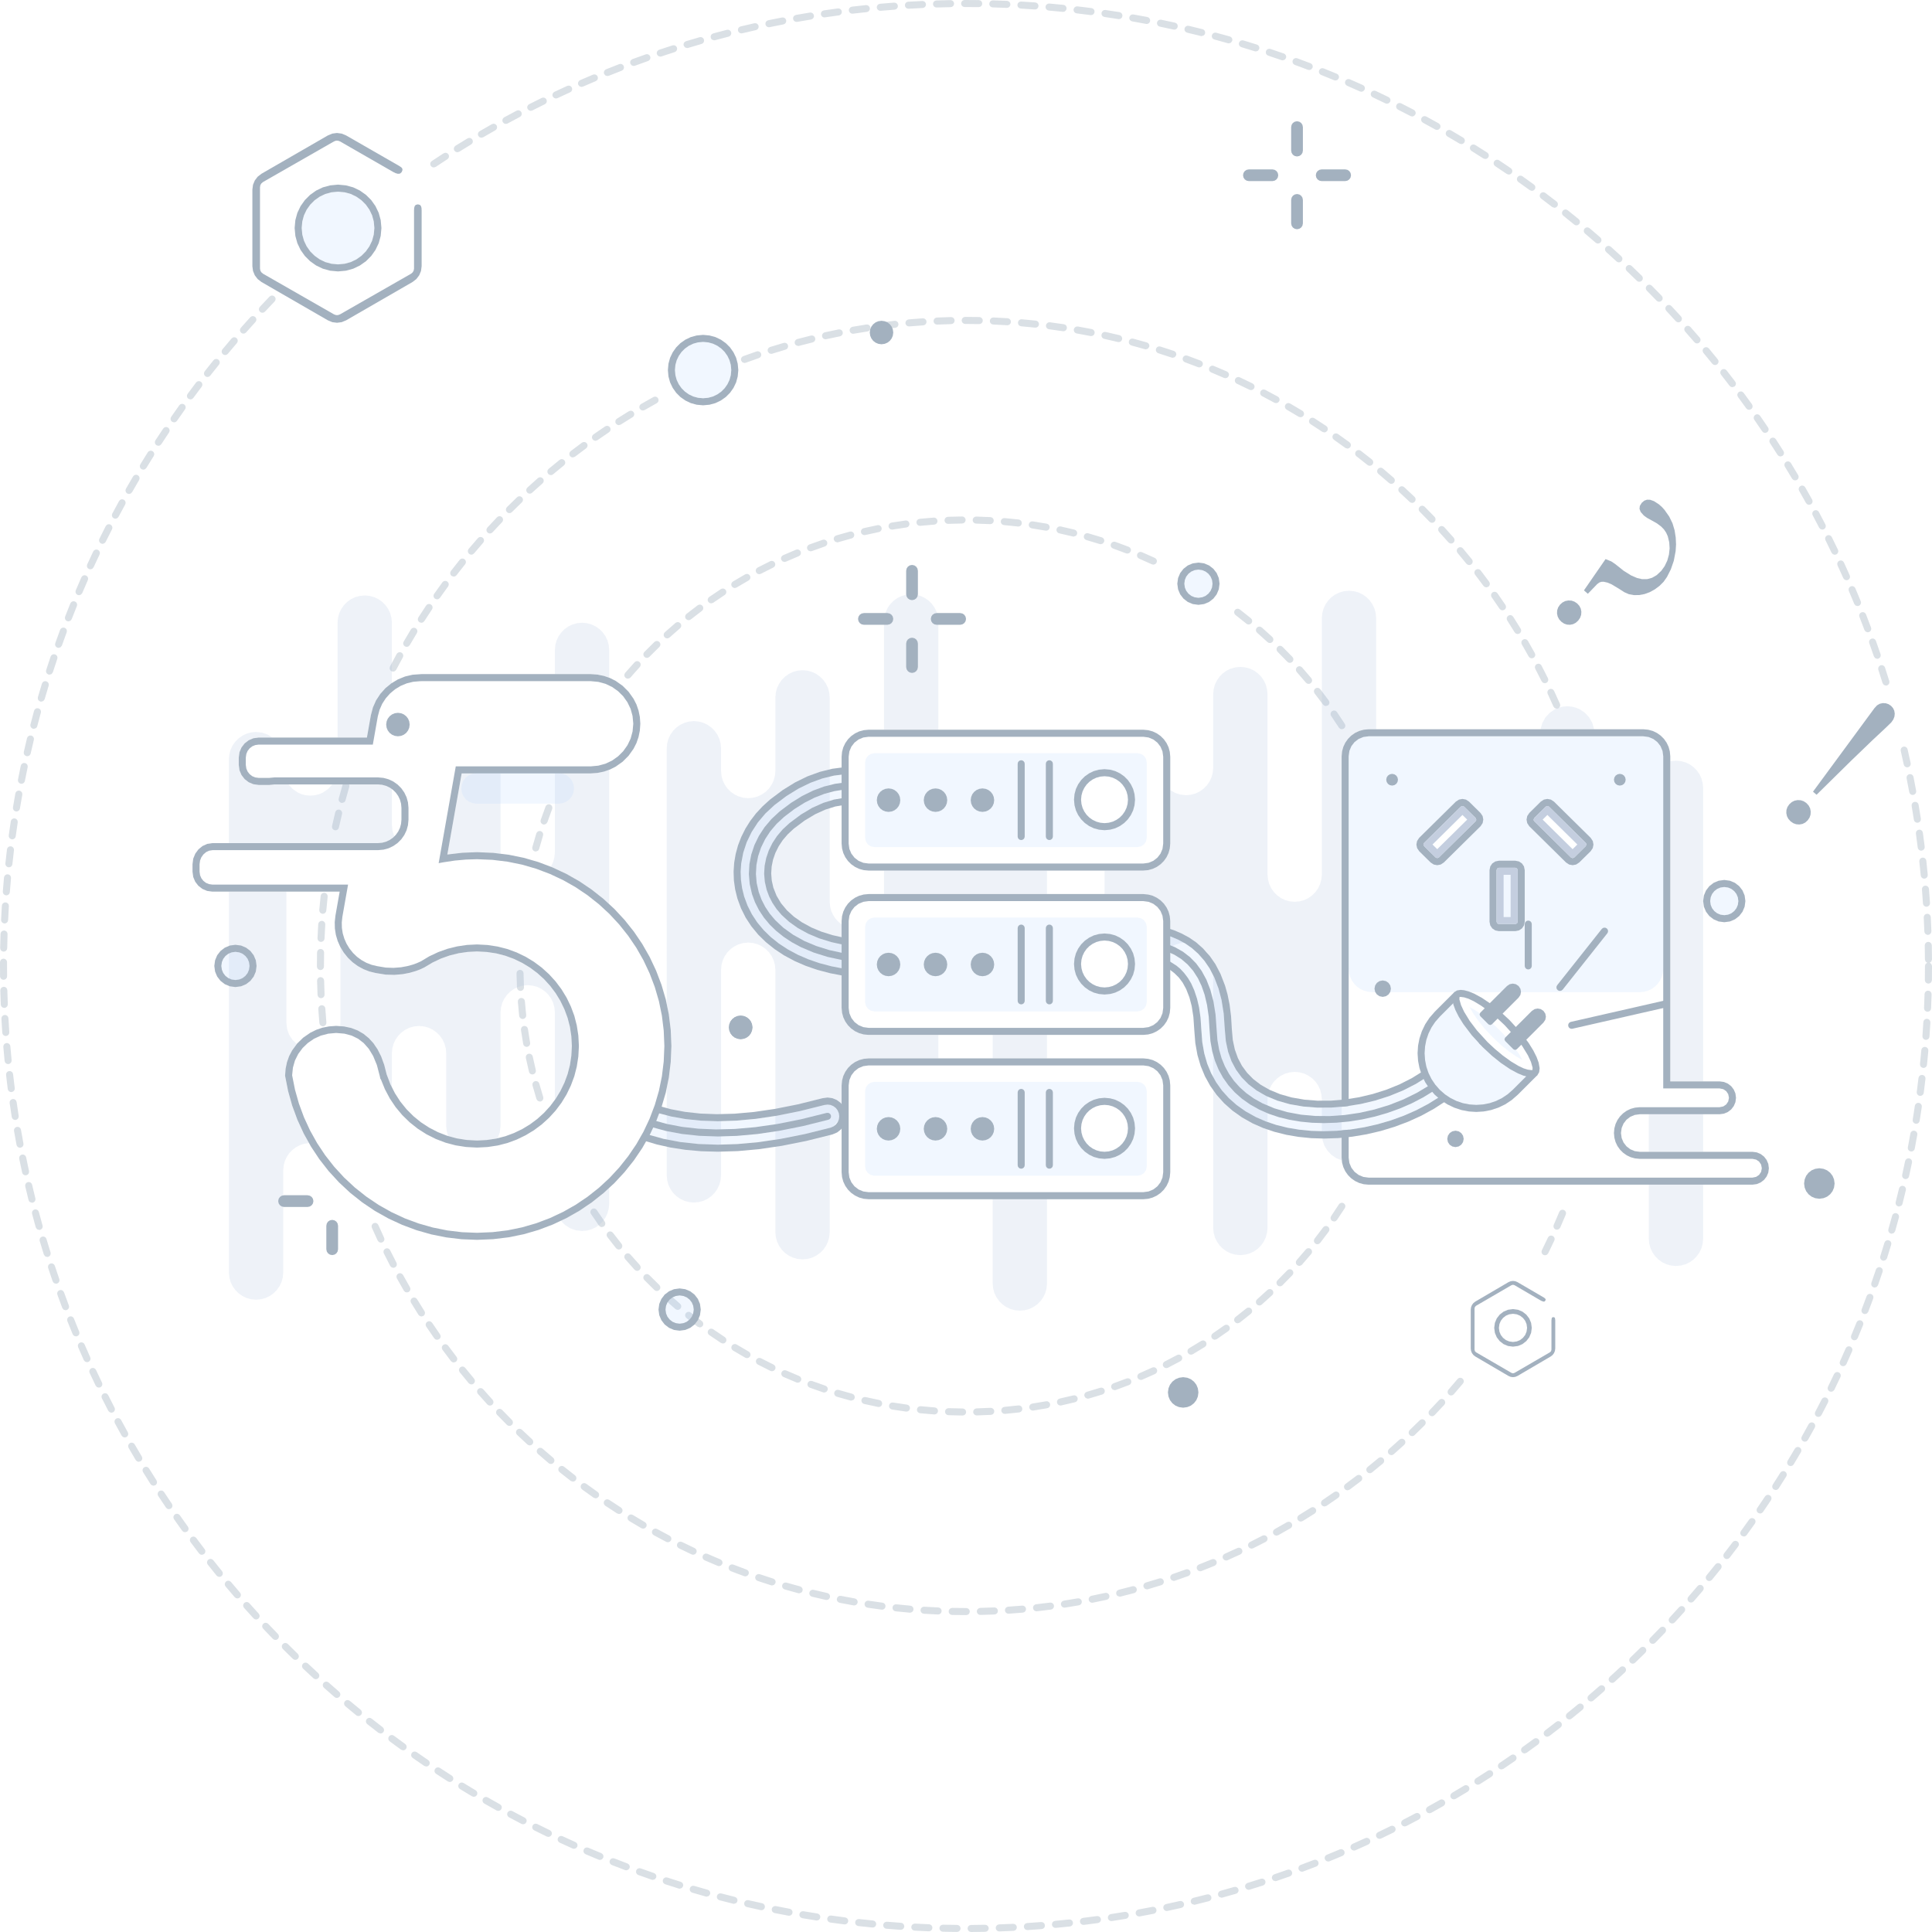 <svg xmlns="http://www.w3.org/2000/svg" width="823" height="823"><path fill="#a3b1bf" fill-opacity=".396" fill-rule="evenodd" d="M416.92 3.04h-.02L411.5 3h-.58l-.59-.12-.47-.32-.32-.47-.12-.59.12-.59.32-.47.47-.32.59-.12h.58l5.44.04.58.12.47.33.31.48.12.59-.13.58-.32.46-.47.32zm-17.99.15-.57-.12-.47-.3-.32-.46-.14-.58.1-.59.31-.48.46-.33.59-.14 6.01-.14h.02l.58.12.47.31.32.47.13.58-.11.59-.31.48-.47.32-.59.13-5.96.14zm29.98.17h-.06l-5.98-.21-.58-.13-.47-.33-.3-.48-.11-.6.14-.57.32-.46.47-.31.57-.11h.04l6.02.2.58.15.46.34.3.48.1.6-.14.56-.32.46-.47.3zm-41.95.36-.56-.11-.46-.29-.33-.45-.14-.56.08-.59.29-.49.46-.35.58-.15 6.01-.31.59.09.49.3.34.46.14.58-.09.59-.3.49-.46.34-.58.14-5.97.31zm53.93.32-.11-.01-5.96-.38-.58-.15-.46-.34-.29-.49-.09-.6.16-.57.35-.45.49-.29.58-.1 6.01.38.58.16.45.35.29.5.07.59-.15.56-.32.44-.46.29zM375 4.6l-.55-.1-.46-.29-.33-.43-.16-.55.07-.59.28-.5.44-.36.58-.17 6-.49.59.08.5.28.35.45.17.58-.08.6-.29.49-.44.35-.58.17-5.96.48zm77.84.46-.15-.01-5.95-.55-.58-.17-.44-.36-.28-.5-.07-.59.17-.58.37-.44.5-.28.59-.07 5.99.56.57.17.44.37.27.5.06.6-.16.54-.33.42-.45.29zm-89.78.77-.54-.1-.45-.27-.33-.42-.17-.53.05-.6.27-.51.43-.37.57-.19 5.98-.66.59.06.51.27.37.44.18.57-.06.6-.27.5-.44.37-.57.18-5.94.65zm101.7.6-.19-.01-5.94-.73-.57-.19-.43-.37-.26-.5-.06-.6.19-.57.38-.43.51-.27.59-.05 5.97.73.57.19.43.38.25.51.05.6-.17.53-.33.41-.45.27zm-113.59.98-.53-.1-.45-.26-.33-.41-.17-.51.03-.6.25-.52.42-.38.56-.21 5.96-.83.6.04.51.25.38.43.2.57-.04.6-.26.51-.42.38-.57.19-5.92.83zm125.47.74-.24-.02-5.91-.9-.56-.2-.43-.39-.24-.51-.04-.6.2-.57.38-.42.52-.25.6-.03 5.95.9.56.22.42.39.24.51.03.6-.18.52-.34.39-.44.26zM339.32 9.33l-.51-.09-.44-.25-.33-.39-.19-.5.01-.6.24-.53.41-.39.55-.22L345 5.35l.6.02.52.24.39.41.21.57-.02.6-.24.51-.42.39-.56.22-5.89 1zm149.14.88-.29-.03-5.88-1.07-.55-.22-.41-.39-.24-.52-.02-.6.22-.56.4-.41.52-.24.6-.01 5.92 1.08.56.22.4.41.23.52.01.6-.19.5-.34.38-.43.25zM327.54 11.6l-.5-.09-.43-.24-.34-.37-.19-.49-.01-.6.22-.53.4-.41.55-.24 5.91-1.18.59.01.53.22.4.4.23.56v.6l-.23.52-.4.41-.56.23-5.86 1.17zm172.67 1.02-.33-.03-5.84-1.25-.56-.23-.39-.41-.22-.53v-.6l.23-.55.41-.4.53-.22h.6l5.89 1.26.55.24.39.41.21.53-.01.6-.2.49-.33.37-.43.24zm-184.37 1.6-.5-.08-.42-.24-.34-.36-.2-.47-.02-.6.2-.54.39-.42.54-.25 5.87-1.36.6-.01.53.21.41.39.25.55.01.6-.21.53-.39.42-.55.24-5.82 1.35zm196.05 1.16-.37-.05-5.81-1.41-.54-.25-.39-.42-.2-.54.02-.6.25-.54.42-.39.53-.2.6.02 5.85 1.43.54.25.38.43.2.54-.03.6-.21.46-.33.36zm-207.68 1.8-.9-.3-.34-.35-.21-.46-.03-.6.18-.54.37-.43.54-.27 5.82-1.53.6-.03.54.2.43.38.26.54.03.6-.2.53-.37.43-.55.26-5.78 1.52zm219.27 1.3-.41-.06-5.76-1.59-.54-.26-.38-.43-.18-.54.03-.6.27-.54.43-.37.54-.19.6.04 5.8 1.59.54.28.37.44.17.54-.04.6-.55.79zm-230.8 2-.89-.29-.55-.77-.06-.6.17-.55.36-.44.53-.28 5.78-1.7.6-.05.54.18.44.36.27.54.05.6-.18.54-.36.43-.54.28-5.73 1.69zm242.29 1.44-.45-.07-5.72-1.76-.52-.28-.37-.44-.17-.55.06-.59.28-.53.44-.36.55-.17.6.05 5.75 1.77.53.29.35.45.16.54-.06.6-.55.77zm-253.73 2.2-.86-.27-.56-.75-.07-.6.15-.54.35-.46.52-.3 5.72-1.87.6-.06.55.16.44.35.3.53.06.59-.16.55-.35.45-.53.29-5.68 1.86zm265.16 1.59-.49-.08-5.68-1.93-.52-.3-.35-.45-.15-.55.07-.6.3-.52.45-.35.55-.15.59.07 5.73 1.95.51.3.34.46.15.55-.08.6-.56.73zM269.92 28.1l-.84-.26-.56-.72-.09-.59.13-.56.34-.46.51-.32 5.66-2.03.6-.09.55.15.46.34.3.51.09.6-.15.55-.34.46-.51.31-5.63 2.02zm287.8 1.74-.54-.1-5.62-2.1-.51-.31-.34-.46-.13-.56.09-.59.31-.51.46-.33.56-.14.59.09 5.66 2.11.51.32.32.47.13.55-.09.59-.57.71zm-298.99 2.57-.83-.25-.57-.69-.1-.59.12-.56.32-.47.5-.33 5.6-2.21.59-.1.56.13.47.33.32.5.1.6-.13.55-.32.47-.51.32-5.56 2.19zm310.16 1.89-.57-.12-5.55-2.26-.51-.33-.32-.47-.12-.56.11-.59.33-.5.47-.32.56-.12.59.11 5.59 2.28.5.33.31.48.12.56-.12.59-.57.68zm-321.18 2.73-.81-.24-.57-.66-.13-.59.11-.56.3-.48.49-.35 5.52-2.36.59-.11.56.11.48.31.33.5.12.59-.11.56-.32.47-.49.34-5.48 2.34zm332.23 2.06-.62-.14-5.48-2.42-.49-.35-.31-.48-.11-.56.13-.58.34-.5.48-.3.56-.11.59.13 5.52 2.44.49.35.3.49.1.56-.14.58-.56.66zm-343.12 2.88-.79-.23-.57-.63-.14-.59.09-.56.29-.49.48-.36 5.44-2.52.59-.13.56.09.49.3.35.49.13.58-.09.56-.3.49-.49.35-5.4 2.5zm354.01 2.22-.66-.15-5.4-2.58-.49-.36-.29-.49-.09-.56.14-.59.36-.48.49-.29.56-.09.59.14 5.45 2.61.47.36.29.5.08.56-.15.58-.57.63zm-364.75 3.03-.77-.21-.57-.61-.16-.57.07-.57.28-.5.47-.37 5.37-2.68.58-.15.57.08.49.28.37.48.15.58-.08.56-.28.5-.48.36-5.33 2.66zm375.48 2.4-.69-.17-5.33-2.74-.47-.37-.28-.5-.07-.57.16-.58.37-.47.5-.28.56-.07.58.16 5.37 2.76.46.38.27.5.07.57-.17.58-.57.59zM215.5 52.8l-.76-.2-.56-.59-.18-.57.06-.57.26-.5.46-.39 5.29-2.84.57-.16.57.06.5.27.38.46.17.58-.06.57-.27.5-.46.38-5.26 2.81zm396.63 2.56-.74-.19-5.24-2.9-.46-.39-.26-.5-.06-.57.18-.58.38-.46.51-.26.57-.05.57.17 5.28 2.92.46.39.25.51.05.57-.18.57-.57.57zm-407.06 3.32-.73-.19-.56-.56-.2-.56.04-.57.25-.52.45-.4 5.21-2.99.57-.18.56.04.52.26.39.45.18.57-.04.57-.26.51-.45.4-5.17 2.96zm417.45 2.72-.78-.21-5.15-3.05-.45-.4-.25-.51-.03-.57.19-.57.4-.45.51-.25.57-.04.57.19 5.19 3.08.44.4.24.52.03.57-.2.56-.56.55zm-427.69 3.47-.72-.18-.56-.53-.21-.56.02-.57.24-.52.43-.42 5.12-3.14.57-.2.57.03.51.24.41.44.2.57-.03.57-.24.51-.44.41-5.08 3.12zm437.89 2.87-.81-.23-5.06-3.2-.43-.41-.24-.52-.02-.57.21-.57.41-.43.52-.24.57-.02.57.21 5.09 3.22.43.42.23.53.01.57-.22.56-.55.51zm-447.96 3.61-.69-.17-.56-.5-.22-.56v-.57l.22-.52.42-.43 5.03-3.29.56-.22.57.01.52.23.42.43.22.56-.01.57-.23.52-.43.42-4.99 3.27zm457.97 3.03-.84-.26-4.97-3.34-.42-.43-.22-.53v-.57l.22-.55.43-.43.53-.21.57-.01.55.23 5 3.37.42.43.21.53v.57l-.24.55-.55.49zm9.82 6.93-.88-.29-4.87-3.48-.41-.44-.2-.53.01-.57.24-.55.44-.42.53-.2.57.01.55.25 4.9 3.51.41.44.19.54-.02.57-.25.54-.55.46zm9.6 7.21-.92-.32-4.75-3.62-.4-.45-.19-.54.03-.57.26-.54.45-.4.54-.19.57.03.54.26 4.79 3.65.39.46.18.54-.03.57-.27.53-.54.44zm9.39 7.48-.49-.08-.46-.26-4.65-3.76-.39-.46-.17-.55.05-.57.27-.53.46-.39.55-.17.56.05.54.27 4.68 3.79.38.47.16.54-.05.57-.28.53-.53.41zm9.16 7.75-.51-.09-.47-.28-4.54-3.89-.37-.47-.15-.55.06-.57.28-.53.48-.37.54-.15.57.06.53.29 4.57 3.92.36.48.15.55-.07.57-.3.52-.52.38zm8.94 8.02-.54-.1-.48-.3-4.42-4.03-.36-.48-.14-.55.08-.57.3-.51.49-.36.55-.14.56.08.52.3 4.45 4.05.35.49.13.56-.08.56-.31.51-.52.37zm8.69 8.26-.55-.1-.5-.32-4.3-4.15-.35-.5-.12-.55.1-.57.32-.5.49-.35.55-.12.57.09.51.32 4.33 4.18.33.5.12.56-.1.56-.33.5-.5.34zm8.45 8.52-.58-.11-.5-.35-4.18-4.27-.33-.5-.11-.56.11-.56.34-.5.5-.33.56-.11.56.11.5.34 4.21 4.3.32.51.1.56-.12.56-.34.49-.5.32zm-595 4.68-.54-.09-.48-.31-.35-.49-.13-.55.09-.57.31-.51 4.14-4.37.5-.34.56-.12.56.1.5.32.35.49.12.56-.1.56-.32.51-4.11 4.34-.52.36zm603.19 4.08-.59-.13-.52-.36-4.05-4.4-.31-.51-.09-.56.12-.56.35-.49.51-.31.57-.09.55.13.49.34 4.08 4.43.31.51.08.57-.14.55-.35.49-.48.29zm-611.25 4.81-.52-.09-.47-.28-.37-.48-.14-.55.07-.57.3-.52 4.02-4.49.48-.36.55-.13.57.08.52.31.35.48.14.55-.08.57-.31.52-3.99 4.45-.52.39zm619.19 4.18-.62-.13-.52-.4-3.92-4.51-.3-.52-.07-.56.14-.55.36-.48.52-.3.57-.07.55.14.48.36 3.95 4.54.29.52.06.57-.15.55-.37.47-.46.28zm-626.99 4.94-.5-.08-.46-.26-.38-.47-.16-.55.06-.57.28-.52 3.89-4.61.47-.37.55-.15.57.06.52.29.37.48.15.55-.06.56-.29.53-3.86 4.57-.53.41zm634.66 4.27-.64-.14-.53-.42-3.79-4.62-.28-.53-.06-.56.16-.55.37-.47.53-.28.57-.06.55.16.47.37 3.81 4.65.28.54.05.57-.17.54-.38.46-.46.26zm-642.2 5.08-.47-.08-.45-.24-.39-.46-.17-.54.03-.57.27-.54 3.75-4.71.46-.39.55-.16.57.04.53.28.38.46.17.55-.05.57-.27.53-3.72 4.68-.54.44zm649.59 4.35-.65-.15-.54-.44-3.65-4.73-.27-.54-.04-.56.17-.55.39-.46.54-.26.57-.04.54.17.46.39 3.67 4.76.27.54.03.57-.18.54-.4.45zm-656.85 5.21-.89-.29-.4-.44-.19-.54.02-.57.26-.54 3.6-4.83.45-.4.54-.18.57.03.55.26.39.45.18.54-.03.57-.26.54-3.58 4.79-.54.46zm663.97 4.43-.67-.16-.55-.47-3.51-4.83-.26-.54-.02-.57.19-.54.4-.45.55-.25.57-.02.53.19.45.4 3.54 4.86.24.55.02.57-.2.54-.41.44zm-670.95 5.35-.85-.27-.41-.43-.21-.53v-.57l.24-.56 3.47-4.93.44-.41.53-.19.57.01.55.24.41.44.2.54-.02.57-.24.55-3.44 4.89-.55.49zm677.78 4.49-.69-.17-.56-.5-3.37-4.92-.23-.56-.01-.57.21-.53.41-.43.55-.24.57-.01.54.21.43.42 3.39 4.96.23.55v.57l-.22.53-.42.43zm-684.47 5.49-.81-.25-.43-.42-.22-.52-.02-.57.22-.56 3.33-5.03.43-.43.52-.21h.58l.55.23.42.42.21.53.01.57-.23.56-3.3 4.99-.56.51zm691.01 4.54-.71-.18-.56-.52-3.22-5.02-.23-.56.01-.57.22-.53.43-.42.56-.22.57.01.53.22.42.43 3.24 5.05.22.57-.02.57-.23.52-.43.41zm-697.41 5.63-.78-.22-.44-.41-.23-.52-.03-.57.2-.56 3.18-5.13.41-.44.52-.22.57-.02.56.21.44.41.23.52.02.57-.22.57-3.15 5.09-.56.53zm703.65 4.58-.73-.19-.57-.55-3.07-5.11-.2-.56.02-.57.24-.52.44-.41.56-.2.57.02.52.24.41.44 3.1 5.15.19.56-.03.57-.25.52-.44.4zm-709.75 5.77-.74-.19-.45-.4-.25-.51-.05-.57.19-.57 3.02-5.22.41-.45.51-.24.57-.04.57.2.44.4.25.52.03.56-.19.57-3 5.19-.57.56zm715.68 4.62-.74-.2-.57-.58-2.92-5.19-.19-.57.05-.57.25-.51.45-.4.57-.19.57.05.51.25.39.45 2.95 5.24.18.57-.06.57-.25.5-.46.39zm-721.47 5.92-.7-.18-.47-.38-.26-.5-.06-.57.17-.58 2.87-5.31.38-.45.51-.26.57-.05.57.17.46.39.26.51.05.57-.18.57-2.84 5.27-.57.59zm727.11 4.64-.77-.22-.57-.6-2.76-5.28-.18-.57.06-.57.27-.5.46-.39.58-.17.57.06.5.27.38.46 2.79 5.32.16.58-.07.56-.27.5-.47.38zm-732.59 6.06-.67-.16-.47-.36-.28-.5-.08-.56.15-.58 2.71-5.4.38-.47.5-.27.57-.07.57.16.47.38.28.5.07.56-.17.58-2.69 5.35-.57.62zm737.9 4.65-.78-.22-.57-.63-2.61-5.36-.15-.58.07-.57.28-.49.48-.37.58-.15.56.07.5.28.37.48 2.63 5.39.14.58-.08.57-.29.49-.48.36zm-743.07 6.21-.62-.14-.49-.35-.3-.49-.09-.56.14-.58 2.55-5.48.36-.48.49-.28.56-.09.59.14.48.37.29.49.08.56-.14.58-2.54 5.43-.57.65zm748.07 4.65-.8-.24-.57-.66-2.45-5.42-.14-.59.1-.56.29-.49.48-.35.59-.14.56.09.49.3.35.48 2.47 5.47.13.59-.1.56-.3.48-.49.35zm-752.92 6.37-.58-.12-.5-.34-.31-.48-.11-.56.12-.59 2.39-5.54.35-.49.48-.31.56-.1.59.13.49.34.3.49.11.56-.13.58-2.38 5.51-.56.67zm757.6 4.62-.82-.24-.57-.69-2.29-5.49-.12-.59.11-.56.31-.48.49-.34.59-.12.56.11.48.31.34.49 2.31 5.54.11.59-.12.56-.31.47-.5.33zM29.14 264.7l-.54-.1-.51-.32-.32-.47-.13-.56.1-.59 2.23-5.62.33-.5.48-.31.56-.12.58.11.5.33.32.47.12.56-.11.59-2.21 5.57-.56.71zm766.49 4.65-.85-.26-.56-.72-2.13-5.58-.11-.59.13-.56.32-.47.51-.32.59-.1.56.12.47.32.32.51 2.15 5.62.1.59-.14.56-.33.46-.51.32zm-770.68 6.64-.5-.09-.51-.31-.34-.46-.15-.55.09-.59 2.06-5.68.32-.51.46-.33.56-.14.59.09.51.32.33.46.13.56-.09.59-2.04 5.64-.57.73zm774.72 4.66-.86-.28-.56-.74-1.97-5.64-.09-.6.14-.55.34-.46.51-.31.6-.09.55.15.46.33.31.52 1.99 5.68.07.6-.15.55-.34.45-.52.31zM21.1 287.4l-.46-.07-.53-.3-.35-.44-.16-.55.07-.6 1.89-5.74.3-.52.46-.34.54-.16.6.08.52.3.35.45.15.55-.08.6-1.88 5.7-.55.76zm782.27 4.66-.88-.29-.55-.77-1.81-5.7-.06-.59.16-.55.35-.45.52-.3.59-.07.55.16.45.35.3.53 1.82 5.74.05.59-.16.55-.36.44-.53.29zM17.59 298.9l-.42-.06-.53-.28-.37-.43-.17-.55.04-.6 1.72-5.77.29-.53.44-.36.54-.16.6.06.53.28.36.45.17.54-.06.6-1.7 5.73-.55.79zm-3.17 11.57-.37-.04-.54-.26-.38-.43-.19-.54.03-.6 1.54-5.82.27-.53.44-.38.54-.18.6.04.53.27.37.43.19.54-.04.6-1.54 5.78-.2.46-.34.36zm-2.82 11.67-.33-.04-.55-.25-.39-.41-.2-.53.01-.6 1.37-5.87.26-.54.42-.38.53-.2.6.02.55.25.38.42.2.54-.02.6-1.36 5.82-.2.48-.34.36-.43.24zm800.84 4.74-.5-.09-.44-.24-.33-.37-.2-.49-1.29-5.83-.01-.6.2-.53.39-.42.55-.25.6-.02.53.21.42.39.24.55 1.31 5.88v.6l-.21.53-.4.41-.55.24zm-803.31 7-.29-.03-.55-.23-.41-.41-.22-.52v-.6l1.19-5.9.24-.55.41-.4.53-.22.6.01.55.24.4.41.21.53v.6l-1.19 5.85-.19.5-.33.38-.44.25zm805.64 4.77-.51-.09-.44-.26-.33-.38-.19-.5-1.12-5.87v-.6l.22-.53.41-.4.55-.24.6.01.53.22.4.4.23.55 1.13 5.92-.01.6-.23.52-.41.4-.56.22zM7 345.68l-.25-.02-.56-.21-.41-.39-.24-.52-.02-.6 1.02-5.93.22-.56.4-.41.52-.23.6-.01.56.22.41.4.23.52.02.6-1.02 5.89-.18.51-.34.39-.44.26zm809.76 4.8-.52-.1-.45-.26-.33-.4-.18-.51-.95-5.9.02-.6.24-.52.41-.4.56-.21.6.02.52.24.4.41.21.56.96 5.94-.03.6-.25.52-.42.39-.56.2zM5.22 357.55l-.2-.01-.57-.2-.43-.38-.25-.51-.04-.6.85-5.96.21-.57.39-.42.51-.24.6-.03.56.2.42.39.25.51.03.6-.85 5.92-.17.52-.33.41-.45.27zm813.18 4.82-.53-.1-.46-.28-.33-.41-.16-.53-.78-5.93.04-.6.25-.51.43-.38.56-.2.6.04.51.25.38.42.2.57.78 5.97-.04.6-.26.51-.43.37-.57.19zM3.79 369.46l-.16-.01-.57-.18-.44-.36-.27-.51-.06-.6.68-5.98.19-.57.37-.43.5-.26.61-.05.57.19.43.37.26.51.05.6-.67 5.94-.17.54-.32.42-.46.28zm815.9 4.83-.55-.1-.45-.29-.33-.42-.16-.55-.6-5.94.06-.6.26-.51.44-.36.57-.19.6.06.51.27.36.43.18.57.61 5.99-.07.6-.27.5-.44.36-.57.18zM2.7 381.41h-.12l-.57-.17-.45-.35-.28-.5-.08-.59.5-6 .18-.58.36-.44.5-.28.59-.06.58.17.44.36.28.5.06.6-.5 5.95-.15.56-.32.43-.46.29zm817.94 4.84-.56-.1-.46-.3-.33-.44-.15-.56-.42-5.96.07-.6.28-.49.45-.36.57-.16.59.07.5.28.36.44.17.58.43 6.01-.08.59-.29.49-.45.35-.58.16zM1.96 393.39l-.07-.01-.58-.14-.46-.35-.3-.48-.09-.6.33-6.01.15-.58.35-.45.49-.29.6-.08.58.15.45.35.29.49.08.6-.32 5.97-.14.56-.33.45-.46.3zm819.28 4.85-.58-.12-.46-.3-.33-.46-.13-.57-.26-5.97.1-.6.29-.48.46-.35.58-.14.59.09.49.29.34.46.15.58.26 6.01-.1.6-.3.48-.47.34-.58.14zM1.57 405.38h-.03l-.58-.13-.47-.33-.31-.48-.11-.59.15-6.02.14-.58.34-.47.49-.3.58-.1.58.14.47.33.3.49.1.59-.15 5.97-.13.58-.32.47-.47.31zm-.05 11.99-.58-.11-.47-.32-.32-.47-.13-.58L0 411.5v-1.63l.12-.59.32-.47.48-.32.58-.12h.01l.59.13.47.32.32.47.11.59v1.62l.02 4.36-.11.59-.32.47-.47.33-.58.12zM821.46 419h-.02l-.59-.13-.47-.33-.31-.47-.11-.59.04-5.98.26-.85.68-.54-.68-.53-.27-.85-.08-5.98.11-.59.31-.48.46-.33.59-.13.58.1.48.31.33.47.14.59.08 6.02-.26.85-.67.55.67.54.27.85-.04 6.02-.13.58-.32.47-.47.31zM1.82 429.35l-.57-.12-.47-.3-.32-.46-.14-.57-.19-6 .1-.59.31-.48.47-.33.58-.13.58.08.49.31.33.48.14.59.19 5.96-.1.59-.3.48-.46.34-.58.15zm819.29 1.64h-.06l-.59-.14-.45-.34-.3-.49-.1-.59.22-5.98.13-.58.34-.47.48-.31.59-.09.59.13.46.34.3.48.11.59-.22 6.02-.14.57-.32.45-.47.3zM2.46 441.33l-.56-.11-.46-.3-.32-.43-.15-.56-.37-6.01.09-.6.29-.48.46-.35.58-.15.61.1.48.29.34.45.15.58.36 5.96-.08.6-.29.49-.45.35-.58.16zm817.96 1.64h-.11l-.58-.16-.44-.36-.29-.49-.08-.6.39-5.96.15-.58.35-.46.49-.29.59-.08.59.15.45.35.29.49.09.59-.39 6.01-.15.55-.33.44-.46.29zM3.45 453.28l-.55-.1-.45-.28-.33-.43-.16-.54-.54-6 .07-.59.28-.5.45-.36.57-.17.6.08.5.28.35.44.17.58.54 5.95-.07.6-.27.5-.44.36-.57.18zm815.93 1.64-.15-.01-.57-.17-.44-.37-.27-.5-.06-.6.56-5.95.17-.58.36-.44.5-.28.59-.06.58.17.44.35.28.5.07.6-.57 5.99-.16.54-.32.43-.46.28zM4.79 465.21l-.53-.1-.46-.27-.33-.42-.17-.52-.71-5.98.05-.6.27-.51.43-.37.57-.18.6.05.51.26.37.44.18.57.71 5.94-.04.6-.26.5-.43.38-.57.19zM818 466.84l-.2-.01-.57-.2-.42-.38-.26-.51-.04-.6.73-5.93.19-.57.37-.43.5-.26.61-.05.57.18.43.37.26.51.05.6-.74 5.98-.17.52-.33.41-.45.27zM6.48 477.09l-.53-.1-.44-.26-.33-.4-.18-.51-.89-5.96.03-.6.25-.51.43-.38.56-.2.6.03.51.25.38.43.21.56.88 5.91-.03.6-.24.52-.42.39-.56.21zm809.78 1.62-.24-.02-.56-.21-.42-.39-.24-.52-.02-.6.91-5.9.2-.57.39-.42.51-.25.6-.03.56.2.42.39.25.51.04.6-.92 5.95-.18.51-.33.4-.45.26zM8.51 488.91l-.51-.09-.44-.25-.33-.39-.19-.5-1.07-5.92.02-.6.24-.52.41-.4.56-.21.6.02.52.23.39.41.22.56 1.06 5.88-.01.6-.23.53-.4.4-.56.22zm805.67 1.62-.28-.03-.56-.23-.4-.4-.23-.52v-.6l1.08-5.88.22-.56.4-.41.52-.23.59-.02.56.22.41.4.24.52.01.6-1.09 5.92-.19.5-.33.38-.44.25zM10.89 500.67l-.5-.09-.43-.24-.33-.37-.2-.48-1.24-5.89v-.6l.22-.53.4-.41.55-.23h.6l.53.22.4.4.24.55 1.23 5.85.01.6-.22.53-.39.41-.55.24zm800.86 1.61-.32-.04-.55-.24-.39-.42-.21-.53.01-.6 1.25-5.84.24-.55.41-.4.52-.22h.6l.55.24.4.41.22.53v.6l-1.26 5.88-.2.49-.34.36-.43.24zM13.62 512.35l-.92-.31-.33-.36-.21-.46-1.41-5.86-.01-.6.2-.53.39-.42.54-.25.6-.02.54.21.41.38.25.55 1.4 5.81.03.6-.2.54-.38.42-.54.26zm795.36 1.6-.37-.05-.54-.26-.38-.42-.19-.54.02-.6 1.43-5.8.25-.55.42-.39.53-.2.6.03.55.25.39.42.2.53-.02.6-1.44 5.85-.21.47-.33.35zm-792.29 10-.9-.3-.55-.79-1.58-5.81-.03-.6.19-.54.37-.43.54-.27.6-.03.54.19.43.37.26.54 1.57 5.77.05.6-.18.54-.37.43-.54.28zm789.17 1.59-.41-.06-.53-.28-.37-.43-.18-.54.05-.6 1.6-5.76.26-.54.44-.37.53-.19.6.04.54.27.37.43.19.54-.04.6-1.6 5.8-.55.79zM20.1 535.45l-.88-.28-.55-.77-1.76-5.76-.05-.6.17-.54.37-.44.53-.28.59-.05.55.17.44.36.28.53 1.74 5.72.06.59-.16.55-.36.45-.52.29zm782.3 1.6-.46-.07-.52-.29-.35-.45-.17-.54.07-.6 1.77-5.74.28-.53.45-.36.54-.17.6.06.53.28.36.44.17.55-.06.6-1.78 5.78-.56.76zm-778.55 9.8-.86-.27-.56-.74-1.92-5.7-.07-.6.15-.55.35-.45.52-.3.6-.07.55.16.45.35.29.52 1.91 5.66.08.6-.15.55-.34.45-.51.31zm774.74 1.63-.5-.09-.51-.3-.34-.46-.15-.55.08-.6 1.94-5.67.3-.53.45-.34.55-.16.6.08.52.3.35.45.15.55-.07.59-1.96 5.72-.56.74zm-770.66 9.66-.84-.26-.56-.71-2.09-5.65-.09-.59.14-.56.33-.46.52-.31.59-.09.55.14.46.34.32.51 2.07 5.6.1.6-.13.55-.33.47-.51.32zm766.51 1.64-.54-.1-.5-.32-.33-.47-.13-.55.1-.59 2.11-5.62.31-.51.47-.33.55-.14.59.09.51.31.34.47.13.55-.09.59-2.12 5.66-.56.71zm-762.1 9.51-.82-.24-.57-.69-2.25-5.58-.11-.59.13-.56.32-.47.5-.32.59-.11.56.12.47.32.33.51 2.24 5.54.11.59-.11.56-.32.47-.5.34zm757.63 1.67-.58-.12-.5-.34-.31-.47-.11-.56.11-.59 2.27-5.55.33-.5.48-.32.55-.12.59.11.51.33.31.47.13.55-.11.6-2.29 5.59-.57.68zm-752.91 9.31-.8-.23-.57-.66-2.41-5.49-.12-.59.11-.56.3-.48.5-.34.59-.12.56.11.48.3.34.5 2.39 5.45.13.59-.1.56-.3.48-.49.35zm748.1 1.72-.61-.13-.49-.35-.3-.49-.1-.56.14-.59 2.43-5.48.34-.49.48-.3.56-.11.59.13.5.34.3.48.11.56-.13.59-2.45 5.52-.57.65zM42.1 591.11l-.78-.22-.57-.63-2.57-5.42-.14-.58.09-.57.3-.49.48-.35.58-.14.57.09.49.29.35.49 2.55 5.38.15.58-.08.56-.29.5-.47.36zm737.94 1.77-.66-.16-.48-.36-.28-.5-.08-.56.15-.58 2.59-5.41.36-.48.49-.29.57-.09.58.15.48.36.29.49.09.56-.14.58-2.61 5.45-.57.62zM47.46 601.8l-.76-.21-.57-.6-2.73-5.34-.15-.58.07-.57.28-.49.47-.37.58-.16.56.07.5.28.37.47 2.71 5.31.17.58-.07.57-.27.5-.47.37zm727.14 1.8-.7-.17-.47-.38-.27-.5-.06-.57.17-.58 2.75-5.32.37-.47.5-.28.57-.07.58.16.47.37.27.5.07.57-.16.58-2.77 5.36-.56.59zm-721.46 8.74-.75-.2-.57-.57-2.88-5.27-.17-.57.05-.57.27-.51.46-.38.57-.17.57.05.51.27.38.46 2.86 5.23.19.57-.05.57-.26.51-.46.39zm715.7 1.82-.73-.2-.46-.39-.25-.51-.05-.57.19-.57 2.9-5.24.39-.46.51-.26.56-.05.58.17.46.39.26.51.05.56-.17.58-2.93 5.27-.56.57zM59.11 622.7l-.72-.18-.57-.55-3.03-5.18-.19-.57.04-.57.24-.51.45-.4.57-.19.57.04.52.25.39.45 3.02 5.14.2.57-.03.57-.24.52-.45.4zm703.67 1.84-.77-.22-.44-.4-.24-.52-.03-.57.2-.57 3.06-5.14.4-.45.51-.25.57-.04.57.2.45.4.24.51.04.57-.19.57-3.08 5.18-.56.54zM65.4 632.89l-.71-.17-.56-.52-3.19-5.09-.21-.57.03-.57.23-.52.44-.41.56-.2.57.02.52.24.41.43 3.17 5.06.21.56-.01.57-.23.52-.43.42zm691.03 1.84-.82-.23-.43-.42-.22-.53-.01-.57.22-.56 3.2-5.05.41-.44.53-.23.57-.02.56.21.43.41.23.52.03.57-.21.56-3.23 5.1-.56.51zM71.97 642.9l-.69-.16-.55-.5-3.34-4.99-.22-.56.01-.57.22-.53.42-.42.56-.22h.57l.52.22.43.43 3.31 4.96.23.55v.57l-.21.53-.42.43zm677.8 1.84-.85-.27-.41-.43-.21-.53v-.57l.24-.55 3.35-4.96.42-.42.53-.22h.57l.56.22.42.43.22.53v.57l-.22.55-3.38 5-.55.48zm-670.93 7.97-.67-.15-.55-.47-3.48-4.9-.24-.55-.01-.57.21-.53.41-.44.55-.24h.57l.53.2.44.41 3.46 4.87.24.54.02.57-.2.54-.4.44zm663.99 1.83-.88-.29-.41-.44-.19-.54.02-.57.25-.54 3.49-4.86.44-.41.54-.2.57.01.55.24.41.44.2.53-.02.57-.24.55-3.52 4.9-.54.46zm-656.84 7.79-.64-.15-.55-.44-3.62-4.8-.26-.54-.02-.57.19-.54.4-.45.54-.25.57-.03.54.19.45.4 3.59 4.76.27.54.03.57-.18.54-.39.46zm649.62 1.8-.47-.07-.45-.24-.39-.46-.18-.54.04-.57.27-.54 3.63-4.75.45-.4.54-.18.57.03.54.25.4.45.18.54-.03.57-.26.54-3.65 4.79-.54.44zm-642.18 7.6-.63-.14-.54-.42-3.76-4.69-.27-.53-.04-.57.17-.55.38-.45.54-.27.57-.05.54.18.46.38 3.74 4.66.28.53.05.57-.17.55-.38.46-.45.25zm634.68 1.78-.49-.08-.46-.26-.38-.47-.16-.55.05-.56.29-.53 3.77-4.65.46-.38.54-.17.57.04.53.28.39.46.17.54-.05.57-.27.54-3.8 4.67-.53.41zm-626.98 7.4-.61-.13-.53-.39-3.9-4.58-.28-.53-.06-.57.16-.54.37-.47.53-.29.56-.06.55.16.47.37 3.87 4.55.3.52.06.57-.14.55-.37.47-.47.28zm619.22 1.75-.52-.09-.47-.28-.36-.47-.15-.56.07-.56.3-.52 3.9-4.54.47-.37.55-.15.57.06.52.29.37.47.16.55-.06.57-.29.53-3.93 4.56-.53.39zm-611.25 7.21-.59-.12-.52-.37-4.03-4.46-.3-.52-.08-.57.14-.55.36-.48.52-.3.57-.08.55.14.48.36 4 4.44.31.51.09.56-.14.56-.35.48-.48.3zm603.22 1.71-.53-.09-.49-.31-.35-.48-.13-.56.09-.56.31-.52 4.03-4.41.49-.36.55-.14.56.08.52.31.36.48.13.55-.07.57-.31.52-4.06 4.44-.51.36zm-594.99 7.01-.57-.11-.51-.34-4.16-4.35-.32-.51-.09-.56.13-.56.34-.49.51-.32.56-.09.56.13.49.34 4.13 4.32.33.5.1.56-.12.56-.34.5-.49.32zm586.71 1.67-.55-.1-.5-.33-.34-.49-.11-.56.1-.56.33-.51 4.16-4.29.49-.34.56-.13.56.1.51.32.34.49.12.56-.09.56-.32.51-4.19 4.32-.5.34zm-578.23 6.82-.55-.11-.5-.32-4.28-4.22-.34-.51-.1-.56.1-.56.34-.5.5-.33.56-.11.56.11.5.33 4.25 4.2.34.5.12.55-.1.57-.33.5-.5.34zm569.7 1.62-.57-.12-.51-.34-.32-.51-.1-.56.12-.56.34-.49 4.28-4.17.5-.33.56-.11.56.11.5.34.33.5.11.56-.12.56-.33.5-4.31 4.2-.49.31zm-560.98 6.61-.53-.1-.48-.29-4.41-4.1-.35-.49-.12-.56.09-.56.32-.51.49-.35.56-.12.56.09.51.31 4.38 4.08.35.48.13.56-.08.56-.31.51-.52.37zm552.21 1.57-.59-.12-.52-.37-.3-.52-.08-.56.13-.56.36-.48 4.39-4.05.52-.31.56-.09.55.13.49.35.32.51.09.56-.13.56-.35.49-4.43 4.07-.48.3zm-543.25 6.41-.51-.09-.47-.28-4.52-3.97-.36-.48-.14-.55.07-.57.3-.51.48-.36.56-.14.56.07.52.3 4.5 3.94.36.48.15.55-.07.57-.29.52-.53.39zm534.26 1.51-.62-.13-.53-.39-.29-.53-.06-.57.15-.55.37-.47 4.51-3.91.52-.3.57-.07.55.14.48.36.3.52.07.57-.14.55-.37.48-4.54 3.94-.47.27zm-525.06 6.21-.49-.08-.46-.26-4.64-3.84-.37-.47-.16-.55.06-.57.29-.52.47-.38.54-.15.57.06.53.28 4.61 3.81.38.47.16.54-.05.57-.28.53-.53.42zm515.83 1.45-.63-.14-.54-.42-.27-.54-.05-.56.17-.55.38-.46 4.62-3.78.53-.29.57-.05.55.16.46.37.29.53.05.57-.16.55-.37.47-4.66 3.8-.45.26zm-506.42 5.99-.91-.31-4.75-3.7-.39-.46-.17-.54.04-.57.27-.54.46-.38.55-.18.56.05.54.27 4.72 3.67.39.46.18.54-.03.57-.26.54-.55.44zm496.98 1.39-.65-.15-.55-.45-.26-.54-.03-.57.19-.54.39-.45 4.73-3.64.54-.27.57-.04.54.18.46.39.27.53.04.57-.18.55-.39.45-4.76 3.67zm-487.34 5.79-.88-.29-4.86-3.56-.4-.45-.19-.54.03-.57.25-.54.45-.4.54-.19.57.03.54.25 4.83 3.54.4.44.2.54-.02.57-.25.54-.54.47zm477.69 1.31-.67-.16-.55-.47-.24-.55-.02-.57.2-.53.41-.44 4.83-3.5.55-.26.57-.02.53.19.45.4.25.55.02.57-.19.54-.4.44-4.87 3.53zm-467.85 5.57-.84-.25-4.97-3.43-.41-.43-.2-.53v-.57l.24-.55.44-.42.53-.2.57.01.55.24 4.93 3.39.42.43.21.53v.57l-.23.56-.56.49zm458 1.24-.69-.16-.55-.5-.23-.56v-.57l.21-.52.43-.43 4.93-3.36.55-.24h.57l.53.2.43.42.24.55.01.57-.21.53-.42.44-4.96 3.38zm-447.96 5.36-.81-.23-5.06-3.28-.43-.42-.22-.53v-.57l.22-.55.42-.43.53-.22.57-.01.56.23 5.02 3.25.43.42.23.52.02.57-.22.56-.56.52zm437.92 1.17-.71-.18-.56-.52-.21-.56.02-.57.23-.53.43-.41 5.03-3.21.56-.22.57.01.52.22.42.43.22.55-.01.57-.22.53-.43.42-5.06 3.24zm-427.69 5.14-.77-.21-5.16-3.13-.44-.41-.23-.52-.02-.57.2-.56.41-.44.52-.24.57-.02.57.21 5.12 3.1.44.4.24.52.04.57-.2.57-.57.54zm417.47 1.09-.73-.19-.57-.55-.19-.57.03-.57.25-.51.45-.41 5.11-3.06.57-.21.57.03.52.24.4.44.21.56-.03.57-.24.52-.44.41-5.15 3.09zm-407.06 4.91-.73-.19-5.25-2.97-.45-.4-.25-.51-.04-.57.19-.57.4-.45.51-.25.57-.04.57.19 5.21 2.95.46.39.26.51.04.57-.18.57-.56.57zm396.66 1.01-.75-.2-.56-.58-.18-.57.05-.57.26-.51.46-.39 5.2-2.91.57-.19.57.05.51.25.39.45.19.57-.04.57-.26.51-.45.4-5.24 2.93zm-386.07 4.69-.69-.17-5.34-2.82-.46-.38-.26-.51-.06-.57.17-.57.39-.46.5-.27.57-.06.57.18 5.3 2.8.47.37.27.51.07.56-.17.58-.57.6zm375.51.92-.77-.21-.57-.6-.16-.58.07-.57.27-.5.47-.37 5.28-2.76.58-.17.57.06.5.27.38.46.17.58-.06.56-.26.51-.47.38-5.32 2.78zM233.6 782.5l-.65-.15-5.41-2.66-.48-.37-.28-.5-.07-.56.16-.58.37-.48.5-.28.56-.07.58.16 5.38 2.64.47.36.29.5.08.56-.14.58-.57.63zm354.04.84-.79-.22-.57-.63-.14-.58.08-.57.29-.49.48-.36 5.36-2.6.58-.16.57.08.49.28.37.48.15.58-.07.56-.28.5-.48.37-5.4 2.62zm-343.12 4.23-.61-.13-5.5-2.51-.48-.35-.3-.49-.09-.56.14-.59.36-.48.49-.3.56-.09.58.14 5.46 2.49.49.35.3.48.1.56-.13.59-.57.65zm332.25.76-.8-.24-.57-.66-.13-.58.1-.57.31-.48.49-.35 5.43-2.44.58-.13.57.09.48.29.36.49.13.58-.09.57-.3.48-.48.36-5.47 2.46zm-321.19 3.98-.57-.11-5.57-2.34-.5-.35-.31-.48-.1-.56.12-.58.34-.5.48-.3.56-.11.59.12 5.53 2.32.49.34.32.47.12.56-.12.59-.56.69zm310.19.68-.83-.25-.56-.69-.11-.59.12-.56.31-.47.5-.33 5.5-2.28.59-.12.56.11.48.31.34.49.12.59-.11.56-.31.48-.5.34-5.54 2.3zm-298.99 3.74-.53-.1-5.64-2.17-.5-.33-.33-.47-.12-.56.1-.59.33-.5.47-.33.56-.12.59.1 5.6 2.16.5.32.33.47.14.55-.1.6-.56.71zm287.81.61-.85-.26-.56-.72-.09-.59.13-.55.33-.47.51-.32 5.59-2.12.59-.11.56.13.47.32.32.51.1.59-.12.56-.33.47-.5.32-5.63 2.14zm-276.49 3.47-.48-.08-5.71-2.01-.51-.31-.33-.46-.14-.55.08-.6.31-.51.47-.34.55-.14.59.09 5.66 1.99.52.31.34.45.15.55-.08.6-.56.74zm265.18.55-.86-.27-.56-.75-.07-.59.15-.55.34-.46.52-.3 5.65-1.96.59-.09.55.15.46.33.31.52.09.59-.15.56-.33.46-.52.31-5.69 1.97zm-253.73 3.2-.44-.07-5.76-1.84-.52-.3-.35-.45-.16-.54.07-.6.3-.52.45-.35.54-.16.6.07 5.72 1.83.52.29.36.44.16.55-.06.59-.55.77zm242.31.49-.88-.29-.55-.77-.06-.6.17-.54.36-.45.52-.29 5.71-1.79.59-.06.55.15.45.35.29.53.07.59-.16.55-.35.45-.52.3-5.75 1.8zm-230.8 2.9-.4-.05-5.79-1.66-.53-.28-.36-.44-.18-.55.06-.6.28-.53.44-.36.54-.17.6.05 5.74 1.65.54.27.37.44.18.54-.04.6-.55.79zm219.28.45-.9-.31-.33-.34-.21-.46-.04-.6.18-.54.37-.43.53-.27 5.76-1.63.6-.05.54.18.44.36.28.54.05.59-.18.55-.36.43-.54.28-5.79 1.64zm-207.68 2.61-.36-.05-5.83-1.49-.54-.26-.37-.43-.19-.54.03-.6.27-.54.43-.37.53-.19.6.03 5.79 1.48.55.26.38.42.19.54-.02.6-.21.47-.33.35zm196.07.39-.92-.31-.33-.36-.21-.47-.02-.6.2-.54.38-.42.54-.26 5.8-1.45.6-.03.54.19.43.38.26.54.03.59-.19.54-.38.43-.54.26-5.84 1.47zm-184.38 2.32-.32-.04-5.87-1.31-.55-.25-.39-.42-.2-.53.02-.6.24-.55.42-.39.53-.2.61.02 5.83 1.3.55.24.39.42.21.53v.6l-.2.48-.33.37-.44.24zm172.68.35-.5-.09-.44-.24-.33-.38-.2-.48v-.6l.21-.53.4-.41.55-.24 5.84-1.29.6-.01.53.21.42.39.24.54.02.6-.21.54-.39.41-.55.25-5.88 1.29zm-160.91 2.01-.28-.02-5.91-1.14-.55-.24-.4-.4-.22-.53-.01-.6.24-.55.41-.4.52-.22.6-.01 5.87 1.14.55.22.41.41.23.52.01.6-.19.5-.33.38-.44.25zm149.14.3-.52-.09-.44-.25-.33-.39-.19-.5.02-.6.23-.52.4-.4.56-.22 5.87-1.11h.6l.53.22.4.4.23.56v.6l-.22.52-.4.41-.56.23-5.91 1.12zm-137.32 1.72-.23-.01-5.94-.97-.56-.22-.42-.4-.23-.52-.02-.59.22-.57.39-.41.52-.23.6-.02 5.9.96.56.21.42.39.24.51.03.6-.18.52-.33.4-.44.26zm125.48.26-.52-.1-.45-.26-.33-.4-.18-.52.03-.6.25-.51.41-.39.57-.21 5.9-.94.6.02.52.24.39.42.22.56-.02.6-.24.52-.42.39-.56.21-5.94.95zm-113.6 1.41-.19-.01-5.96-.79-.57-.2-.42-.39-.25-.51-.04-.6.2-.56.38-.43.52-.25.6-.03 5.92.79.57.19.43.37.26.51.04.6-.17.53-.33.41-.45.28zm101.71.21-.53-.1-.46-.28-.32-.41-.17-.53.04-.6.26-.51.43-.37.57-.19 5.93-.77.6.05.51.25.38.42.2.57-.04.6-.25.51-.42.38-.57.2-5.97.77zm-89.78 1.12-.15-.01-5.99-.62-.57-.18-.43-.37-.27-.51-.05-.6.18-.57.37-.43.5-.26.6-.06 5.95.61.57.18.44.36.28.5.06.6-.16.54-.33.43-.45.28zm77.85.15-.55-.1-.45-.29-.33-.42-.16-.55.07-.6.27-.5.44-.36.58-.17 5.95-.59.59.05.51.27.36.44.19.57-.06.6-.27.5-.43.37-.58.18-5.99.6zm-65.89.82h-.11l-6-.45-.58-.16-.44-.36-.28-.5-.07-.59.16-.58.35-.44.5-.28.6-.08 5.96.45.58.15.45.36.29.49.08.59-.15.56-.32.44-.47.29zm53.93.11-.56-.11-.46-.29-.33-.45-.14-.56.08-.59.29-.49.45-.35.58-.16 5.96-.42.6.08.5.28.35.45.16.57-.07.6-.28.5-.45.35-.58.17-6 .42zm-41.95.52h-.06l-6.02-.27-.58-.15-.45-.34-.3-.49-.09-.6.15-.58.35-.45.49-.3.59-.09 5.97.27.58.14.47.34.3.49.09.59-.13.57-.33.45-.46.31zm29.97.06-.58-.11-.46-.31-.33-.46-.13-.57.1-.59.3-.48.46-.34.59-.14 5.97-.24.59.09.49.3.34.45.15.58-.09.59-.3.49-.45.34-.58.15-6.02.25zm-17.98.22h-.01l-6.02-.09-.59-.14-.46-.33-.31-.48-.11-.59.13-.58.32-.46.47-.31.58-.11h.04l5.97.09.59.13.47.32.32.48.11.59-.12.58-.33.47-.47.31zm6 .02-.59-.12-.47-.32-.32-.47-.12-.59.12-.59.31-.47.47-.32.59-.12 5.98-.08.56.11.49.31.34.47.14.58-.11.59-.31.48-.47.33-.59.13-6.01.08zm3.47-684.94h-.03l-5.62-.06h-.35l-.58-.12-.48-.32-.32-.47-.12-.59.12-.59.32-.47.48-.32.58-.12h.35l5.68.06.59.13.46.33.32.48.1.59-.13.58-.32.46-.47.31zm-17.98.21-.56-.11-.47-.3-.32-.45-.14-.57.09-.6.3-.48.46-.34.58-.15 6.01-.2h.04l.58.12.46.31.33.46.13.58-.11.59-.31.48-.46.33-.59.13-5.95.2zm29.97.29-.1-.01-5.95-.31-.59-.14-.46-.34-.3-.49-.09-.59.14-.58.33-.46.48-.3.61-.1 6.02.32.58.16.45.35.29.49.08.59-.14.56-.33.44-.46.3zm-41.94.5-.55-.11-.46-.28-.32-.43-.16-.55.07-.6.27-.49.45-.36.57-.18 6.02-.46.59.08.49.29.35.45.16.58-.08.6-.29.49-.45.35-.58.16-5.95.45zm53.89.51h-.16l-5.94-.58-.57-.16-.45-.36-.27-.5-.07-.6.17-.57.35-.45.5-.28.6-.06 6 .57.57.18.44.37.27.51.05.59-.16.54-.33.42-.45.28zm-65.81.79-.54-.09-.45-.27-.33-.41-.17-.53.04-.6.26-.51.42-.38.57-.19 5.99-.72.6.05.5.27.37.43.18.57-.05.6-.27.51-.43.36-.57.19-5.93.71zm77.71.75-.22-.02-5.91-.83-.57-.19-.43-.38-.25-.51-.05-.6.2-.56.38-.43.51-.26.59-.04 5.98.84.56.2.42.39.24.52.03.59-.17.52-.34.4-.44.27zm-89.57 1.08-.52-.09-.44-.26-.33-.39-.19-.5.02-.6.23-.52.41-.4.56-.22 5.95-.98.6.03.52.24.38.42.21.56-.03.6-.24.52-.42.39-.56.2-5.89.97zm101.39.97-.29-.02-5.87-1.09-.56-.22-.41-.39-.23-.53-.02-.6.22-.56.4-.41.52-.23.6-.02 5.93 1.1.55.23.41.41.22.52v.6l-.19.5-.33.38-.44.24zm-113.16 1.37-.49-.09-.44-.23-.33-.37-.2-.48-.01-.6.21-.53.39-.42.55-.24 5.9-1.25.6.01.53.22.4.4.24.55v.6l-.23.53-.4.4-.55.24-5.84 1.22zm124.88 1.2-.36-.04-5.81-1.34-.55-.24-.39-.42-.21-.53.01-.6.24-.55.41-.39.53-.21.6.01 5.88 1.36.55.25.38.42.2.54-.02.6-.21.47-.33.36-.43.23zM340 147.39l-.9-.31-.33-.35-.22-.46-.03-.59.18-.54.38-.43.53-.27 5.85-1.5.6-.03.53.2.42.38.26.55.02.6-.19.53-.39.42-.54.26-5.78 1.48zm148.12 1.43-.41-.06-5.75-1.6-.54-.27-.38-.43-.18-.53.03-.6.27-.54.43-.38.54-.18.6.03 5.81 1.61.53.28.37.44.17.55-.05.59-.55.79zm-159.63 1.93-.88-.28-.55-.77-.06-.59.16-.55.35-.45.53-.29 5.77-1.75.6-.05.54.17.44.36.28.53.05.6-.18.55-.36.44-.53.27-5.71 1.74zm171.1 1.66-.48-.08-5.69-1.85-.53-.29-.35-.45-.17-.54.06-.6.29-.53.45-.35.55-.17.59.07 5.76 1.87.52.3.35.46.15.55-.08.59-.56.75zm-182.46 2.21-.85-.26-.56-.73-.09-.59.14-.55.34-.47.51-.31 5.68-2.01.6-.07.55.15.46.34.3.52.07.59-.15.55-.34.46-.52.3-5.62 1.99zm193.78 1.9-.55-.1-5.6-2.11-.51-.31-.34-.46-.13-.56.08-.59.32-.51.46-.34.55-.14.59.09 5.67 2.13.51.32.32.47.13.56-.1.59-.57.7zm11.12 4.59-.61-.12-5.5-2.35-.5-.33-.31-.48-.12-.56.12-.59.33-.5.48-.31.56-.12.59.12 5.56 2.37.49.35.31.48.1.56-.13.59-.57.66zm10.9 5.08-.66-.15-5.4-2.59-.48-.35-.29-.49-.09-.57.14-.58.35-.48.49-.3.57-.09.58.14 5.45 2.62.48.37.28.49.08.57-.16.58-.56.62zm10.66 5.55-.72-.18-5.27-2.82-.47-.38-.27-.5-.06-.56.16-.58.38-.47.5-.27.57-.07.57.17 5.33 2.85.46.39.26.51.06.56-.18.58-.57.57zm-269.75 3.14-.74-.19-.56-.55-.19-.57.04-.57.25-.52.45-.39 5.24-2.96.57-.18.57.05.5.26.39.46.18.57-.05.57-.26.51-.46.38-5.18 2.93zM554 177.75l-.78-.21-5.14-3.05-.45-.4-.25-.51-.04-.57.19-.57.4-.45.51-.25.57-.04.57.19 5.2 3.08.44.41.24.52.03.57-.21.56-.56.54zm-290.39 3.36-.7-.18-.56-.51-.22-.56.02-.57.22-.53.43-.41 5.11-3.19.57-.2.57.02.52.24.4.44.21.57-.03.57-.24.51-.44.41-5.05 3.15zm300.52 3.1-.83-.25-5-3.27-.44-.41-.22-.53-.02-.57.22-.56.41-.43.53-.23.57-.01.56.21 5.05 3.3.43.43.21.53.01.57-.23.55-.56.5zm-310.47 3.57-.67-.16-.56-.48-.24-.55-.01-.57.21-.54.41-.43 4.97-3.41.55-.23.57.01.53.21.43.42.22.56v.57l-.21.53-.42.42-4.92 3.37zm320.31 3.32-.89-.29-4.85-3.48-.42-.43-.2-.54.01-.57.24-.55.43-.41.54-.2h.57l.55.24 4.9 3.52.41.45.19.53-.02.57-.25.55-.55.46zm-329.96 3.77-.65-.14-.54-.44-.26-.54-.04-.57.18-.54.39-.46 4.82-3.62.54-.25.57-.02.54.19.45.4.25.55.02.57-.19.54-.4.44-4.77 3.58zm339.48 3.54-.48-.08-.46-.25-4.69-3.69-.4-.45-.18-.54.04-.57.26-.54.45-.39.54-.18.57.03.54.26 4.75 3.73.38.46.17.55-.04.56-.28.54-.53.42zm-348.82 3.97-.62-.13-.53-.4-.29-.53-.06-.57.16-.54.37-.48 4.66-3.82.53-.28.57-.05.54.17.47.39.27.53.05.57-.17.54-.38.47-4.61 3.78-.46.27zm358.02 3.74-.52-.09-.47-.28-4.53-3.88-.38-.47-.15-.55.06-.57.28-.53.47-.37.55-.16.57.06.53.29 4.58 3.93.36.47.14.56-.07.56-.29.52-.53.39zm-367.03 4.17-.59-.11-.52-.37-.3-.52-.09-.56.13-.55.36-.49 4.48-4.03.52-.29.57-.08.55.15.48.36.3.52.07.57-.15.55-.36.48-4.44 3.98-.48.3zm375.88 3.94-.55-.11-.49-.31-4.36-4.08-.35-.48-.13-.56.08-.56.31-.52.49-.35.55-.13.57.08.51.31 4.4 4.12.35.5.12.55-.1.56-.32.51-.51.35zM217 218.59l-.56-.1-.5-.34-.33-.5-.11-.56.11-.56.33-.5 4.31-4.22.5-.32.57-.09.55.12.5.34.32.51.09.56-.12.56-.34.49-4.26 4.17-.5.34zm393.02 4.11-.57-.11-.51-.35-4.17-4.26-.34-.5-.1-.56.1-.56.34-.5.5-.33.56-.11.56.11.5.33 4.22 4.3.32.51.09.56-.12.56-.34.5-.49.31zm-401.32 4.56-.53-.1-.48-.29-.35-.49-.13-.55.08-.57.31-.51 4.12-4.41.49-.34.56-.12.56.1.51.32.34.49.12.56-.09.56-.32.51-4.08 4.35-.52.37zm409.43 4.28-.6-.13-.52-.38-3.99-4.44-.31-.51-.08-.57.13-.55.35-.49.52-.31.56-.08.55.13.49.35 4.03 4.49.3.52.07.56-.14.56-.37.47-.47.29zm-417.34 4.74-.5-.09-.47-.26-.37-.47-.15-.55.05-.57.29-.53 3.93-4.57.48-.37.55-.14.56.07.53.3.36.48.14.55-.07.56-.29.52-3.89 4.53-.53.41zm425.06 4.43-.63-.14-.54-.42-3.79-4.6-.28-.53-.06-.57.15-.55.38-.47.52-.28.57-.06.55.15.47.38 3.83 4.65.28.53.04.57-.17.55-.38.46-.45.25zm-432.58 4.93-.91-.31-.4-.45-.17-.54.03-.57.26-.54 3.73-4.75.46-.38.55-.17.56.04.54.28.38.46.17.55-.05.56-.27.54-3.69 4.69-.54.44zm439.89 4.57-.66-.16-.55-.45-3.58-4.77-.27-.53-.03-.57.18-.55.39-.45.54-.26.57-.04.54.18.46.39 3.62 4.82.25.54.02.57-.19.54-.4.45zm-446.99 5.11-.86-.27-.42-.44-.2-.53.01-.57.24-.55 3.52-4.91.44-.4.54-.19.57.02.55.25.4.44.19.54-.02.57-.25.55-3.48 4.85-.56.48zm453.88 4.69-.69-.17-.56-.5-3.37-4.91-.24-.55-.01-.57.2-.53.41-.44.55-.24.57-.01.54.21.43.41 3.41 4.96.23.56v.57l-.22.53-.42.42zm-460.56 5.29-.81-.23-.43-.42-.23-.52-.01-.57.21-.56 3.31-5.06.42-.42.53-.22h.57l.56.23.42.42.22.53v.57l-.23.56-3.27 5-.56.52zm467.01 4.79-.72-.18-.56-.54-3.16-5.04-.21-.56.01-.58.23-.52.43-.42.56-.21.57.01.52.23.42.43 3.19 5.1.2.57-.02.57-.24.52-.44.41zm-473.25 5.48-.75-.2-.45-.4-.25-.51-.04-.57.19-.57 3.08-5.2.41-.44.52-.23.57-.03.56.2.44.41.24.52.03.57-.21.56-3.04 5.14-.57.56zm479.26 4.88-.75-.2-.57-.58-2.93-5.18-.19-.56.04-.57.25-.52.45-.4.56-.19.57.04.52.25.4.45 2.96 5.24.18.57-.05.57-.26.51-.46.38zm-485.05 5.66-.69-.17-.47-.38-.27-.5-.06-.57.16-.58 2.85-5.33.39-.45.51-.26.57-.06.57.18.46.39.26.51.05.57-.18.57-2.82 5.27-.56.6zm490.59 4.94-.78-.21-.56-.62-2.7-5.3-.17-.58.06-.57.27-.5.47-.38.58-.16.56.06.51.27.37.47 2.73 5.36.16.58-.08.56-.28.5-.47.37zm5.08 10.83-.81-.23-.57-.66-2.46-5.41-.14-.59.09-.56.29-.49.48-.36.59-.14.56.09.49.29.36.48 2.49 5.47.13.59-.1.56-.31.49-.49.34zm-517.39 40.17-.39-.05-.53-.27-.38-.43-.18-.54.03-.6 1.62-5.81.28-.53.44-.37.54-.17.59.05.54.28.36.43.18.55-.05.59-1.6 5.75-.21.46-.33.35zm-2.83 11.65-.32-.03-.55-.24-.4-.42-.21-.53.01-.6 1.36-5.87.26-.55.42-.38.53-.2.6.02.55.26.38.42.2.54-.02.59-1.35 5.82-.2.48-.33.37-.43.24zm-5.4 35.56h-.13l-.57-.17-.45-.36-.28-.5-.07-.59.58-6.01.19-.57.36-.44.51-.26.6-.06.57.18.43.37.27.51.06.59-.58 5.94-.15.55-.33.43-.46.29zm-.76 11.98h-.07l-.58-.15-.46-.34-.3-.48-.09-.6.32-6.02.16-.58.36-.44.5-.29.57-.09.58.16.45.35.29.49.08.59-.31 5.96-.14.57-.33.45-.46.3zm-.25 11.99-.59-.12-.47-.32-.32-.47-.12-.59v-.23l.06-5.8.13-.59.33-.47.48-.31.59-.1.59.13.46.33.31.48.11.59-.06 5.74v.23l-.12.59-.32.47-.47.32zm.26 11.98-.56-.11-.47-.3-.32-.46-.14-.56-.2-6.02.11-.59.3-.48.47-.33.58-.13.6.12.48.31.33.45.13.59.19 5.95-.09.59-.3.48-.46.34-.58.15zm.79 11.97-.55-.1-.46-.29-.33-.43-.16-.55-.46-6.01.09-.6.28-.49.46-.35.57-.16.6.09.49.28.35.45.16.58.45 5.95-.07.6-.27.5-.45.36-.57.17zm525.7 86.66-.61-.12-.49-.35-.3-.48-.1-.56.12-.59 2.36-5.5.33-.5.48-.31.56-.12.59.12.5.33.31.48.11.56-.11.59-2.38 5.56-.57.66zm-500.99 5.51-.8-.22-.56-.64-2.49-5.47-.13-.59.1-.56.31-.49.49-.34.58-.13.56.1.49.31.34.48 2.46 5.42.15.58-.09.57-.3.49-.48.35zm495.89 5.39-.66-.16-.48-.36-.28-.5-.07-.56.15-.59 2.59-5.39.36-.48.49-.29.56-.09.59.14.48.36.29.49.09.56-.14.58-2.62 5.45-.57.62zm-490.59 5.34-.77-.21-.56-.6-2.73-5.36-.15-.58.07-.57.29-.49.47-.37.58-.15.57.07.49.28.37.48 2.7 5.3.16.58-.06.57-.27.5-.47.38zm5.77 10.48-.74-.19-.56-.56-2.96-5.24-.18-.57.05-.57.26-.51.46-.38.57-.18.57.05.51.26.39.46 2.92 5.18.19.57-.04.57-.24.51-.45.4zm6.22 10.23-.71-.17-.56-.52-3.18-5.11-.2-.56.02-.57.24-.52.44-.41.56-.2.57.02.52.24.41.44 3.15 5.06.22.56-.02.57-.22.52-.44.42zm6.66 9.95-.67-.16-.56-.48-3.4-4.96-.23-.56v-.57l.22-.53.42-.42.55-.23h.57l.53.22.43.42 3.37 4.91.24.55.01.57-.2.53-.42.44zm7.09 9.66-.65-.15-.54-.44-3.62-4.81-.25-.55-.02-.57.19-.53.41-.45.54-.25.57-.02.54.19.44.4 3.58 4.77.27.54.03.57-.18.54-.39.45zm7.51 9.34-.62-.13-.53-.4-3.83-4.66-.27-.53-.05-.57.17-.55.38-.46.54-.27.57-.05.54.17.46.38 3.79 4.61.28.53.06.56-.15.55-.38.47-.46.27zm417.34 4.71-.52-.09-.47-.29-.36-.47-.15-.56.07-.56.3-.52 3.89-4.53.47-.37.55-.16.57.06.53.29.37.47.16.55-.06.56-.29.53-3.93 4.58-.53.38zm-409.43 4.31-.59-.12-.52-.37-4.02-4.49-.3-.52-.07-.57.14-.55.36-.48.52-.29.57-.07.55.14.48.36 3.98 4.44.31.52.09.56-.14.56-.35.48-.48.3zm401.32 4.53-.55-.11-.49-.31-.34-.49-.12-.56.09-.56.32-.51 4.09-4.35.48-.36.56-.13.56.09.52.3.35.49.13.56-.08.56-.31.51-4.13 4.4-.51.35zm-393.03 4.13-.56-.11-.5-.33-4.22-4.31-.32-.51-.09-.56.12-.56.34-.49.51-.32.56-.1.56.12.49.35 4.17 4.26.33.5.11.56-.11.56-.33.5-.5.33zm384.54 4.34-.58-.11-.51-.35-.31-.51-.1-.56.12-.56.34-.49 4.27-4.17.5-.33.56-.11.56.11.5.33.33.5.11.56-.11.56-.33.5-4.31 4.22-.5.31zm-375.88 3.96-.53-.1-.48-.3-4.4-4.12-.34-.49-.12-.56.09-.56.32-.51.5-.34.55-.12.57.09.5.32 4.36 4.08.35.49.13.55-.08.57-.31.51-.52.37zm367.04 4.14-.61-.13-.52-.38-.3-.52-.07-.57.14-.55.37-.48 4.44-3.98.51-.3.57-.09.55.13.49.36.31.51.08.57-.13.55-.36.49-4.49 4.02-.47.28zm-358.02 3.78-.5-.09-.46-.26-4.58-3.94-.36-.47-.15-.56.08-.56.29-.52.48-.37.55-.14.57.07.52.3 4.53 3.89.37.47.16.55-.06.56-.29.53-.53.4zm348.83 3.93-.63-.14-.54-.43-.27-.53-.05-.57.17-.54.38-.46 4.61-3.79.53-.28.57-.06.55.16.46.37.29.53.06.56-.16.55-.37.47-4.66 3.83-.45.25zm-339.47 3.59-.92-.31-4.74-3.73-.39-.46-.16-.55.04-.57.28-.53.46-.39.55-.16.56.04.54.28 4.69 3.69.4.45.18.54-.04.57-.26.54-.54.44zm329.97 3.7-.66-.15-.55-.46-.25-.54-.03-.57.2-.54.4-.45 4.77-3.57.54-.27.56-.03.55.18.45.39.26.54.04.57-.18.54-.4.46-4.82 3.61zm-320.3 3.41-.86-.28-4.9-3.52-.4-.44-.2-.54.03-.57.25-.54.44-.41.54-.19.57.02.54.25 4.86 3.49.41.43.2.54-.01.57-.24.55-.55.48zm310.49 3.47-.69-.17-.56-.5-.23-.55.01-.57.21-.53.42-.43 4.92-3.36.55-.24.57-.01.53.2.44.41.24.55.01.57-.21.54-.41.43-4.97 3.41zm-300.51 3.21-.8-.24-5.06-3.3-.42-.43-.21-.53-.01-.57.23-.55.43-.43.53-.21h.57l.55.22 5 3.27.43.42.23.53.01.57-.21.56-.56.51zm290.41 3.23-.72-.19-.56-.53-.2-.57.02-.57.24-.51.44-.41 5.06-3.15.56-.22.57.02.52.23.42.43.21.56-.01.57-.23.52-.43.42-5.11 3.18zm-280.14 3.01-.75-.2-5.2-3.08-.44-.41-.23-.52-.03-.57.2-.56.41-.44.52-.24.57-.03.56.2 5.14 3.06.45.39.25.52.04.57-.19.56-.56.56zm269.78 2.98-.75-.2-.57-.58-.17-.57.05-.57.26-.5.46-.39 5.18-2.93.57-.19.57.04.51.25.4.45.19.57-.04.57-.25.51-.45.4-5.24 2.96zm-259.25 2.81-.69-.17-5.33-2.85-.45-.39-.26-.5-.06-.57.18-.58.39-.45.51-.26.57-.06.57.18 5.27 2.82.46.38.27.5.07.57-.17.58-.56.6zm248.64 2.72-.78-.21-.56-.62-.16-.58.08-.57.28-.49.47-.37 5.31-2.7.58-.16.57.06.5.28.37.46.17.58-.06.56-.28.51-.46.37-5.37 2.73zm-237.86 2.61-.63-.14-5.45-2.62-.47-.37-.29-.49-.07-.57.15-.58.37-.47.49-.28.57-.08.58.15 5.39 2.59.48.36.3.49.08.56-.14.58-.56.64zm227.03 2.45-.81-.23-.57-.66-.13-.59.11-.56.3-.48.49-.35 5.42-2.46.58-.14.56.09.49.3.36.48.14.58-.09.56-.29.49-.49.36-5.47 2.49zm-216.02 2.4-.57-.12-5.57-2.38-.49-.34-.3-.48-.1-.57.13-.58.34-.49.49-.31.56-.1.59.13 5.5 2.35.49.34.32.47.11.56-.11.59-.57.68zm204.97 2.19-.83-.26-.56-.7-.1-.59.12-.56.33-.47.5-.32 5.51-2.22.6-.12.55.12.48.31.34.5.11.59-.11.56-.32.48-.5.33-5.57 2.24zm-193.75 2.17-.51-.09-5.67-2.13-.5-.33-.33-.47-.12-.55.1-.59.33-.51.47-.32.55-.13.59.1 5.6 2.11.51.31.34.47.14.55-.09.59-.56.73zm182.48 1.93-.86-.27-.56-.74-.07-.6.15-.55.34-.45.52-.31 5.63-1.98.59-.09.56.14.46.34.31.51.09.59-.14.55-.33.47-.51.31-5.69 2zm-171.08 1.93-.45-.07-5.75-1.88-.52-.3-.34-.45-.16-.55.08-.6.3-.52.46-.34.55-.15.59.07 5.69 1.86.53.29.35.45.17.55-.07.59-.55.77zm159.64 1.68-.89-.29-.55-.79-.05-.6.18-.54.36-.44.53-.28 5.71-1.73.6-.06.55.16.44.35.29.53.07.59-.17.55-.35.45-.53.29-5.77 1.75zm-148.11 1.67-.39-.05-5.81-1.62-.53-.28-.37-.44-.17-.54.05-.6.27-.53.44-.36.55-.18.59.05 5.75 1.6.54.27.37.43.19.54-.04.6-.21.46-.33.34zm136.52 1.43-.92-.31-.33-.36-.21-.47-.02-.6.2-.54.38-.42.55-.26 5.78-1.48.6-.03.53.19.44.37.26.54.04.6-.19.53-.37.44-.54.26-5.84 1.5zm-124.87 1.41-.32-.04-5.88-1.36-.54-.26-.39-.42-.19-.53.02-.6.25-.55.43-.38.53-.2.6.02 5.81 1.35.55.25.4.41.21.53-.01.6-.2.48-.34.37-.43.24zm113.16 1.18-.51-.09-.44-.25-.33-.37-.19-.5v-.6l.22-.52.4-.41.56-.23 5.84-1.23h.6l.53.21.41.39.24.55.01.6-.21.53-.39.41-.55.24-5.9 1.24zm-101.39 1.14-.26-.02-5.93-1.11-.55-.23-.4-.4-.22-.53-.01-.6.23-.55.41-.41.52-.22h.6l5.87 1.09.56.22.41.4.23.52.02.6-.19.5-.33.39-.44.26zm89.57.93-.52-.09-.45-.26-.33-.4-.18-.52.03-.6.24-.51.42-.39.57-.21 5.88-.97.6.02.52.24.4.41.22.55-.02.6-.23.52-.41.4-.56.22-5.95.98zm-77.71.87-.19-.01-5.98-.84-.56-.21-.42-.39-.24-.51-.03-.6.21-.56.38-.42.52-.25.6-.03 5.9.84.57.19.43.38.26.51.04.6-.17.52-.33.41-.45.28zm65.82.69-.55-.1-.45-.28-.33-.42-.16-.54.05-.6.27-.5.43-.37.58-.18 5.92-.71.6.04.51.26.38.42.19.57-.04.6-.26.51-.42.38-.57.19-5.99.72zm-53.89.6-.13-.01-6-.58-.58-.18-.43-.37-.27-.5-.05-.6.18-.57.37-.44.5-.26.6-.06 5.94.58.57.17.45.35.27.5.07.6-.15.55-.33.43-.46.28zm41.93.43-.56-.11-.46-.29-.32-.44-.15-.56.08-.59.29-.5.45-.35.58-.15 5.95-.45.58.06.5.28.37.45.17.57-.07.6-.27.5-.45.36-.57.16-6.02.46zm-29.96.34h-.06l-6.03-.32-.57-.16-.45-.35-.29-.49-.09-.6.16-.58.35-.45.49-.29.6-.08 5.95.32.59.14.46.34.3.49.09.59-.14.57-.32.45-.47.31zm17.99.18-.58-.11-.47-.31-.32-.47-.13-.58.11-.59.31-.47.47-.33.58-.14 5.95-.19.59.09.49.3.34.46.14.58-.09.6-.3.48-.46.34-.58.15-6.02.19zm-6 .07h-.11l-5.91-.06-.59-.13-.47-.33-.31-.48-.1-.59.13-.58.33-.46.48-.31.59-.12 5.85.06h.11l.59.12.48.32.32.47.11.59-.11.59-.32.47-.48.32zm-7.76-464.85-.57-.11-.47-.31-.32-.45-.14-.57.09-.59.31-.49.45-.33.59-.15 6.04-.14h.01l.58.11.47.32.33.47.12.58-.12.59-.31.48-.47.32-.59.13-5.94.14zm17.98.13-.08-.01-5.95-.22-.58-.13-.47-.33-.31-.48-.1-.59.13-.58.32-.46.47-.32.58-.11h.03l6.04.23.58.15.46.34.29.49.09.6-.14.56-.33.45-.46.3zm-29.95.72-.54-.1-.46-.28-.33-.43-.16-.54.06-.59.27-.51.44-.36.57-.18 6.02-.52.6.07.49.29.35.45.17.58-.08.59-.29.49-.45.36-.57.16-5.94.51zm41.91.29-.18-.01-5.92-.6-.58-.16-.44-.36-.28-.5-.07-.6.17-.57.36-.44.5-.28.59-.07 6.02.6.57.19.43.37.26.51.05.6-.16.53-.33.42-.46.27zm-53.8 1.31-.52-.09-.44-.26-.33-.39-.18-.51.02-.6.23-.52.42-.39.56-.22 5.98-.9.59.03.51.26.38.43.2.57-.04.6-.25.51-.43.38-.57.19-5.88.89zm65.66.46-.27-.02-5.87-.97-.57-.21-.42-.38-.24-.52-.03-.6.2-.56.39-.42.51-.25.6-.03 5.96.98.56.23.41.4.23.52.01.6-.19.5-.33.39-.44.25zm-77.42 1.89-.49-.09-.43-.23-.34-.36-.2-.48-.01-.6.2-.53.39-.42.54-.25 5.91-1.28h.6l.53.22.4.4.24.56-.01.6-.22.53-.4.4-.55.23-5.82 1.26zm89.15.63-.37-.05-5.79-1.34-.55-.24-.4-.41-.21-.53v-.6l.25-.55.41-.39.52-.22.61.01 5.89 1.36.54.26.38.42.2.54-.03.6-.21.47-.33.35zm-100.74 2.46-.88-.29-.55-.78-.06-.6.17-.54.36-.44.53-.29 5.82-1.65.59-.04.54.19.43.38.27.54.04.59-.19.54-.37.43-.54.27-5.72 1.62zm112.28.79-.45-.07-5.7-1.71-.54-.27-.37-.44-.17-.54.04-.6.28-.53.43-.37.54-.18.6.05 5.79 1.73.53.29.35.45.16.55-.06.59-.56.77zm-123.65 3.03-.84-.26-.56-.72-.1-.59.14-.55.33-.47.51-.32 5.7-2.01.6-.08.54.16.46.34.3.52.07.6-.15.55-.35.45-.52.3-5.6 1.99zm135 .97-.54-.1-5.6-2.08-.52-.3-.34-.46-.14-.55.08-.6.31-.51.46-.34.55-.15.6.08 5.68 2.11.51.32.32.47.13.56-.1.59-.57.71zm-146.08 3.56-.81-.23-.57-.66-.13-.59.1-.56.31-.48.48-.35 5.55-2.37.59-.11.56.12.47.31.33.5.11.59-.11.56-.32.48-.5.33-5.46 2.33zm157.14 1.15-.63-.14-5.45-2.43-.49-.34-.31-.47-.11-.56.12-.59.34-.5.48-.31.56-.11.59.12 5.54 2.46.48.36.29.49.09.56-.13.59-.57.64zm-167.91 4.07-.76-.21-.57-.6-.17-.57.07-.57.27-.5.46-.38 5.39-2.72.58-.14.56.08.5.28.36.48.15.58-.08.57-.29.49-.48.36-5.3 2.67zM313 250.5l-.72-.19-.57-.54-.2-.56.03-.57.24-.52.44-.41 5.2-3.05.57-.18.57.04.51.26.4.45.18.57-.04.57-.26.51-.45.39-5.13 3.01zm-10.04 6.53-.68-.16-.55-.48-.24-.55-.01-.57.21-.53.41-.44 5.01-3.37.56-.22.57.01.52.22.42.43.22.56-.01.57-.22.52-.43.42-4.92 3.32zm-9.61 7.16-.64-.14-.53-.42-.28-.54-.04-.57.17-.54.39-.46 4.78-3.68.55-.26.57-.03.53.19.45.4.26.55.02.57-.19.53-.4.45-4.71 3.63-.45.24zm238.57 1.84-.5-.09-.45-.25-4.66-3.71-.4-.45-.18-.54.04-.57.26-.54.45-.39.55-.18.56.03.54.26 4.74 3.77.38.46.16.55-.05.57-.28.53-.53.41zm-247.72 5.92-.59-.13-.52-.37-.31-.52-.07-.56.13-.56.36-.48 4.55-3.98.52-.28.57-.07.55.16.47.37.29.52.06.57-.15.55-.37.47-4.48 3.92-.48.29zm256.75 1.97-.53-.09-.49-.31-4.42-3.99-.36-.47-.15-.55.07-.57.3-.52.48-.36.55-.15.56.07.53.3 4.49 4.05.34.49.13.55-.09.57-.31.51-.51.36zm-265.39 6.34-.55-.11-.5-.32-.33-.49-.12-.56.1-.57.33-.5 4.29-4.26.5-.32.57-.1.55.12.5.34.32.51.1.56-.12.56-.34.49-4.23 4.2-.5.34zm273.91 2.11-.58-.12-.51-.35-4.16-4.25-.33-.5-.11-.56.1-.56.33-.5.5-.34.56-.11.56.11.5.33 4.23 4.32.32.51.09.56-.12.56-.35.49-.49.31zm-282.02 6.73-.51-.09-.47-.27-.37-.48-.14-.55.06-.57.29-.52 4.02-4.52.49-.35.55-.13.57.08.51.31.35.49.13.55-.08.56-.31.52-3.95 4.45-.53.39zm289.99 2.23-.62-.13-.53-.41-3.89-4.5-.3-.52-.07-.57.14-.55.36-.48.52-.3.56-.08.56.14.48.36 3.94 4.58.28.53.06.57-.16.54-.37.47-.46.27zm7.39 9.44-.67-.16-.54-.45-3.6-4.74-.26-.54-.04-.57.17-.54.39-.46.54-.27.57-.04.54.18.46.39 3.64 4.81.26.55.02.57-.19.53-.41.45zm6.77 9.88-.7-.18-.56-.52-3.29-4.95-.23-.55v-.57l.21-.53.41-.43.56-.24h.57l.53.21.43.42 3.33 5.03.22.56-.01.57-.23.52-.43.42zm-339.84 40.6-.49-.08-.51-.31-.35-.45-.15-.55.08-.6 2.06-5.7.32-.51.47-.33.56-.13.59.1.5.32.33.47.13.55-.09.6-2.03 5.61-.56.74zm-3.54 11.48-.39-.05-.54-.27-.37-.43-.19-.54.04-.6 1.69-5.81.29-.52.44-.36.55-.17.6.06.52.29.36.44.17.55-.06.59-1.66 5.72-.22.45-.33.35zm-6.51 59.39-.57-.12-.46-.3-.33-.45-.13-.56-.2-6.05.11-.59.31-.47.47-.33.59-.13h.02l.58.12.47.31.33.46.12.58.19 5.96-.09.59-.3.49-.45.34-.59.14zm.94 11.95-.54-.1-.45-.28-.33-.41-.17-.54-.56-6.02.07-.6.28-.49.45-.36.57-.16.59.07.5.28.36.45.17.58.56 5.92-.06.6-.26.5-.44.37-.57.19zm1.69 11.88-.51-.09-.44-.26-.34-.39-.18-.5-.95-5.97.04-.6.25-.52.42-.38.57-.2.6.04.51.25.38.42.2.56.93 5.88-.01.6-.24.52-.41.4-.55.22zm2.44 11.74-.49-.08-.43-.23-.33-.36-.2-.48-1.33-5.9v-.6l.22-.52.4-.41.55-.24h.6l.52.22.41.39.24.56 1.3 5.8.03.6-.2.54-.39.42-.54.25zm3.19 11.57-.88-.29-.56-.77-1.69-5.8-.04-.6.18-.54.37-.43.54-.28.59-.04.55.19.43.37.27.53 1.67 5.71.06.6-.17.55-.35.44-.53.29zm338.32 51.09-.85-.27-.41-.43-.21-.53v-.57l.24-.55 3.29-4.97.42-.43.52-.22.57-.02.56.22.43.42.23.52.01.57-.22.56-3.34 5.04-.55.49zm-311.92 2.37-.68-.15-.55-.48-3.41-4.98-.23-.55.01-.57.22-.53.42-.43.56-.22h.57l.53.22.42.43 3.36 4.9.24.55.01.57-.2.53-.41.44zm304.82 7.31-.48-.08-.44-.24-.39-.46-.18-.54.04-.57.27-.54 3.6-4.74.44-.41.54-.19.57.02.54.25.41.45.19.54-.02.57-.25.54-3.66 4.82-.54.43zm-297.59 2.25-.63-.14-.54-.42-3.72-4.76-.26-.54-.03-.57.19-.54.39-.45.54-.26.57-.03.54.19.46.39 3.66 4.69.27.53.05.57-.17.54-.38.47-.45.25zm289.9 6.96-.52-.09-.48-.29-.36-.48-.14-.55.08-.57.3-.52 3.89-4.51.47-.37.54-.16.57.06.53.28.37.47.16.55-.05.57-.29.53-3.95 4.58-.52.37zm-282.08 2.13-.59-.12-.52-.37-4.01-4.52-.29-.52-.07-.57.15-.55.37-.47.52-.3.57-.06.55.15.47.37 3.96 4.44.3.52.09.56-.13.56-.36.48-.48.3zm273.83 6.58-.56-.11-.51-.34-.32-.5-.11-.56.11-.56.33-.5 4.16-4.25.5-.35.55-.12.57.09.5.32.35.49.12.56-.09.56-.32.51-4.22 4.32-.5.33zm-265.45 2-.55-.1-.49-.32-4.29-4.26-.33-.5-.1-.56.12-.56.33-.5.51-.32.56-.11.56.12.5.34 4.22 4.19.34.49.12.56-.1.56-.32.51-.51.35zm256.67 6.17-.6-.13-.53-.38-.29-.53-.07-.56.14-.55.37-.48 4.41-3.99.51-.31.57-.09.55.13.49.35.32.51.08.57-.12.55-.35.49-4.49 4.05-.47.28zm-247.77 1.87-.5-.09-.47-.26-4.55-3.99-.35-.48-.14-.55.08-.57.3-.52.49-.35.55-.14.57.08.51.31 4.48 3.92.37.47.16.55-.07.57-.28.52-.53.4zm238.5 5.73-.64-.15-.54-.44-.27-.53-.03-.57.18-.55.39-.45 4.66-3.7.52-.28.57-.05.55.16.47.38.28.53.05.57-.16.55-.38.46-4.73 3.76zm-229.1 1.74-.9-.3-4.79-3.69-.39-.46-.17-.54.04-.57.28-.53.46-.39.54-.17.57.04.53.28 4.72 3.63.4.45.19.53-.03.57-.25.55-.55.45zm219.38 5.26-.69-.17-.55-.49-.23-.56v-.57l.21-.53.42-.42 4.88-3.4.55-.25.57-.01.53.19.44.41.25.55.02.57-.2.53-.41.44-4.95 3.45zm-209.53 1.61-.82-.25-5.02-3.38-.42-.43-.2-.53.01-.57.24-.56.43-.41.53-.21.57.01.55.24 4.94 3.33.43.42.22.53.01.57-.22.56-.55.5zm199.39 4.76-.73-.19-.57-.55-.19-.57.04-.57.24-.51.45-.4 5.08-3.08.56-.21.57.01.52.23.42.44.21.56-.02.57-.23.52-.43.42-5.16 3.13zm-189.13 1.47-.73-.19-5.23-3.06-.44-.41-.24-.52-.02-.57.2-.56.41-.44.52-.24.57-.03.56.2 5.14 3.01.46.4.25.51.05.57-.19.57-.56.57zm178.62 4.25-.78-.21-.57-.61-.15-.58.07-.57.28-.5.47-.37 5.26-2.75.57-.18.57.06.51.26.38.46.18.57-.06.57-.26.51-.46.38-5.34 2.8zm-167.97 1.33-.65-.15-5.41-2.73-.47-.38-.27-.5-.06-.57.16-.57.38-.47.51-.27.56-.06.58.16 5.33 2.69.47.36.29.49.08.57-.15.58-.57.63zm157.12 3.71-.82-.24-.57-.67-.12-.59.11-.56.31-.48.5-.34 5.42-2.41.58-.14.56.09.49.29.36.48.14.59-.09.56-.3.49-.48.36-5.51 2.45zm-146.14 1.18-.56-.12-5.58-2.37-.48-.35-.31-.48-.1-.57.13-.58.35-.49.48-.3.57-.1.58.13 5.49 2.34.5.33.32.47.12.56-.12.59-.56.69zm134.98 3.17-.86-.27-.56-.73-.08-.6.14-.55.34-.46.52-.31 5.57-2.07.6-.1.55.12.47.33.33.5.1.6-.13.55-.32.47-.51.32-5.66 2.11zm-123.69 1.01-.48-.08-5.72-2.02-.51-.31-.33-.47-.14-.55.1-.6.31-.51.47-.33.55-.13.59.09 5.63 1.98.52.3.35.46.15.55-.07.59-.56.75zm112.25 2.62-.89-.3-.55-.79-.04-.6.17-.54.37-.44.53-.27 5.7-1.72.6-.06.55.16.45.35.29.53.06.6-.16.54-.35.45-.53.29-5.79 1.74zm-100.76.82-.39-.05-5.82-1.64-.53-.29-.36-.44-.17-.54.06-.6.28-.53.45-.36.54-.17.6.06 5.72 1.61.54.27.37.43.19.54-.03.6-.21.46-.34.35zm89.12 2.08-.5-.09-.43-.24-.33-.37-.2-.48-.01-.6.21-.53.4-.42.55-.24 5.79-1.34.6-.03.54.2.42.38.26.54.03.6-.2.54-.38.42-.54.26-5.89 1.37zm-77.44.63-.29-.03-5.91-1.27-.55-.25-.38-.42-.21-.53.02-.6.25-.54.41-.39.54-.21.6.02 5.81 1.25.56.23.4.41.22.52v.6l-.19.5-.33.37-.44.25zm65.64 1.52-.52-.09-.45-.27-.33-.4-.18-.51.03-.6.25-.52.42-.38.56-.21 5.87-.97.6.01.52.23.4.4.23.56-.02.6-.23.52-.4.4-.56.23-5.96.99zm-53.8.44-.2-.01-5.98-.89-.56-.22-.42-.39-.23-.52-.02-.6.21-.56.39-.41.52-.24.6-.02 5.88.88.57.19.43.38.25.51.04.6-.17.53-.33.4-.45.27zm41.89.97-.55-.1-.46-.29-.33-.43-.15-.55.07-.6.27-.49.45-.36.57-.17 5.92-.61.6.05.51.26.37.43.19.58-.05.59-.26.51-.44.37-.57.19-6.01.62zm-29.96.24h-.11l-6.02-.52-.57-.18-.44-.36-.27-.5-.06-.6.18-.57.37-.45.5-.27.59-.05 5.93.51.58.16.45.35.29.49.08.6-.15.55-.33.44-.46.29zm17.98.42-.57-.12-.47-.31-.33-.46-.13-.58.11-.59.31-.48.46-.33.59-.13 5.95-.24.59.1.49.3.34.44.16.58-.09.59-.29.49-.46.35-.58.15-6.04.24zm-6 .04h-.01l-6.04-.14-.58-.14-.46-.34-.3-.48-.1-.59.15-.59.34-.46.49-.3.58-.09 5.95.13.58.13.47.32.32.48.11.58-.12.59-.32.47-.47.32z"/><path fill="#acc0dc" fill-opacity=".196" d="M446.01 510.85v35.85l-.2 2.12-.52 1.95-.86 1.8-1.15 1.63-1.38 1.38-1.62 1.16-1.79.86-1.94.53-2.11.2-2.11-.2-1.94-.53-1.79-.86-1.63-1.16-1.37-1.38-1.15-1.63-.86-1.8-.53-1.95-.19-2.12v-35.85zm-324-131.03v56l.32 2.64.88 2.39 1.38 2.11 1.82 1.76-2.08 2.92-1.57 3.26-.72 2.31-.44 2.42-.16 2.54.02.23.95 5.03 1.25 4.92 1.56 4.83 1.85 4.72 2.13 4.59 2.41 4.45-2.01.29-1.84.59-1.7.89-1.54 1.16-1.3 1.37-1.08 1.6-.81 1.76-.49 1.89-.19 2.05v43.48l-.19 2.12-.53 1.95-.86 1.8-1.15 1.63-1.37 1.39-1.63 1.15-1.79.86-1.94.53-2.11.2-2.11-.2-1.94-.53-1.79-.86-1.62-1.15-1.38-1.39-1.15-1.63-.86-1.8-.52-1.95-.2-2.12v-162.2zm603.5 124.83v23.01l-.2 2.12-.52 1.95-.86 1.8-1.15 1.63-1.38 1.38-1.62 1.16-1.79.86-1.94.53-2.11.2-2.11-.2-1.94-.53-1.79-.86-1.63-1.16-1.37-1.38-1.15-1.63-.86-1.8-.53-1.95-.19-2.12v-23.01zM341.87 285.49l2.11.2 1.93.53 1.8.86 1.62 1.16 1.38 1.38 1.15 1.63.85 1.81.53 1.94.2 2.12v87.03l.17 1.99.46 1.83.76 1.71 1.01 1.57 1.23 1.35 1.44 1.17v35.58l.19 2.1.53 1.92.85 1.79 1.14 1.61 1.37 1.37 1.62 1.14 1.78.85 1.92.53 2.1.19h29.71v10h-29.71l-2.1.2-1.92.52-1.78.85-1.62 1.14-1.37 1.37-1.14 1.62-.85 1.78-.53 1.92-.19 2.1v13.9l-1.44 1.17-1.23 1.36-1.01 1.57-.76 1.71-.46 1.83-.17 1.98v38.97l-.2 2.12-.53 1.94-.85 1.81-1.15 1.63-1.38 1.38-1.62 1.16-1.8.86-1.93.53-2.11.2-2.12-.2-1.93-.53-1.79-.86-1.63-1.16-1.37-1.38-1.15-1.63-.86-1.81-.53-1.94-.19-2.12V413.15l-.2-2.12-.53-1.95-.85-1.8-1.16-1.63-1.37-1.39-1.63-1.15-1.79-.86-1.93-.53-2.12-.2-2.11.2-1.93.53-1.8.86-1.62 1.15-1.38 1.39-1.15 1.63-.85 1.8-.53 1.95-.2 2.12v87.47l-.19 2.13-.53 1.94-.86 1.8-1.15 1.64-1.37 1.38-1.63 1.16-1.79.86-1.94.53-2.11.19-2.11-.19-1.94-.53-1.79-.86-1.62-1.16-1.38-1.38-1.15-1.64-.86-1.8-.52-1.94-.2-2.13v-37.06l1.09-5.83.67-5.99.24-6.16-.24-6.16-.67-5.99-1.09-5.83V318.81l.2-2.12.52-1.95.86-1.8 1.15-1.63 1.38-1.39 1.62-1.15 1.79-.86 1.94-.53 2.11-.2 2.11.2 1.94.53 1.79.86 1.63 1.15 1.37 1.39 1.15 1.63.86 1.8.53 1.95.19 2.12v9.57l.2 2.12.53 1.95.85 1.8 1.15 1.63 1.38 1.39 1.62 1.15 1.8.86 1.93.53 2.11.2 2.12-.2 1.93-.53 1.79-.86 1.63-1.15 1.38-1.39 1.15-1.63.85-1.8.53-1.95.2-2.12v-31.26l.19-2.12.53-1.94.86-1.81 1.15-1.63 1.37-1.38 1.63-1.16 1.79-.86 1.93-.53zm232.78-33.84 2.11.2 1.94.53 1.79.86 1.63 1.16 1.37 1.39 1.15 1.64.86 1.8.53 1.95.19 2.13v47.34h-3.21l-2.1.2-1.92.52-1.78.85-1.62 1.14-1.37 1.37-1.14 1.62-.85 1.78-.53 1.92-.19 2.1v171l.06 1.14-2.36-.95-2-1.36-1.72-1.8-1.3-2.12-.8-2.35-.31-2.65v-14.79l-.2-2.12-.52-1.95-.86-1.81-1.15-1.64-1.38-1.39-1.62-1.15-1.79-.87-1.94-.53-2.11-.2-2.11.2-1.94.53-1.79.87-1.62 1.15-1.38 1.39-1.15 1.64-.86 1.81-.52 1.95-.2 2.12v54.72l-.2 2.13-.53 1.95-.85 1.81-1.15 1.63-1.38 1.39-1.62 1.16-1.8.86-1.93.53-2.11.2-2.12-.2-1.93-.53-1.79-.86-1.63-1.16-1.37-1.39-1.15-1.63-.86-1.81-.53-1.95-.19-2.13V413.15l-.2-2.13-.53-1.95-.85-1.8-1.16-1.64-1.37-1.39-1.63-1.16-1.79-.86-1.93-.53-2.12-.2-2.47.28-2.22.72-2.02 1.18v-11.32l-.2-2.1-.52-1.92-.85-1.78-1.14-1.62-1.37-1.37-1.62-1.14-1.78-.85-1.92-.52-2.1-.2h-16.5v-10h16.5l2.1-.19 1.92-.53 1.78-.85 1.62-1.14 1.37-1.37 1.14-1.61.85-1.79.52-1.92.2-2.1v-22.79l2.02 1.17 2.22.73 2.47.27 2.12-.19 1.93-.54 1.79-.86 1.63-1.16 1.37-1.38 1.16-1.64.85-1.81.53-1.95.2-2.13v-31.33l.19-2.13.53-1.95.86-1.81 1.15-1.63 1.37-1.39 1.63-1.16 1.79-.86 1.93-.53 2.12-.2 2.11.2 1.93.53 1.8.86 1.62 1.16 1.38 1.39 1.15 1.63.85 1.81.53 1.95.2 2.13v76.75l.2 2.13.52 1.95.86 1.81 1.15 1.63 1.38 1.39 1.62 1.16 1.79.86 1.94.53 2.11.2 2.11-.2 1.94-.53 1.79-.86 1.62-1.16 1.38-1.39 1.15-1.63.86-1.81.52-1.95.2-2.13V263.31l.2-2.13.53-1.95.85-1.8 1.15-1.64 1.38-1.39 1.62-1.16 1.8-.86 1.93-.53zm-315.14 254.4v6.7l-.2 2.13-.53 1.94-.85 1.8-1.15 1.64-1.38 1.38-1.62 1.16-1.79.86-1.94.53-2.11.19-2.66-.31-2.41-.86-2.14-1.36-1.79-1.79 5.58-2.95 5.27-3.31 5-3.68zm466-31.4v16h-23.14v-16zm-580.5-71.22 1.42 2.37 1.77 2.2 1.99 1.91 2.2 1.61 2.4 1.32 2.53.99 2.69.66 4.25.69 3.76.11 3.58-.31 2.92-.57 2.64-.77 1.79-.67 1.78-.84.11-.06 3.42-2.04 3.55-1.68 3.71-1.32 3.81-.95 3.9-.57 3.99-.2 4.19.23 4 .6 3.83.99 3.68 1.35 3.56 1.72 3.31 2.01 3.09 2.3 2.88 2.61 2.62 2.87 2.31 3.08 2.01 3.3 1.72 3.55 1.36 3.68.99 3.82.6 3.98.23 4.18-.23 4.25-.64 4.07-1.04 3.91-1.43 3.79-1.78 3.57-2.11 3.36v-37.24l-.2-2.13-.53-1.94-.85-1.8-1.15-1.63-1.38-1.39-1.62-1.15-1.8-.86-1.93-.53-2.11-.2-2.12.2-1.93.53-1.79.86-1.63 1.15-1.38 1.39-1.15 1.63-.85 1.8-.53 1.94-.2 2.13v48.36l-.33 2.75-.91 2.48-4.29.71-4.47.25-4.26-.22-4.1-.64-3.96-1.04-.6-2.06-.22-2.23v-30.98l-.2-2.12-.52-1.94-.86-1.81-1.15-1.63-1.38-1.38-1.62-1.16-1.79-.86-1.94-.53-2.11-.2-2.11.2-1.94.53-1.79.86-1.62 1.16-1.38 1.38-1.15 1.63-.86 1.81-.53 1.94-.19 2.12v14.58l-1.2-2.7-1.02-2.83-.02-.07-1.28-4.81-1.61-4-1.91-3.3-2.2-2.7-2.1-1.89-2.3-1.5-2.52-1.15-2.78-.79-3.07-.42.08-1.27Zm568.93-79.41 2.11.2 1.94.53 1.79.86 1.62 1.15 1.38 1.39 1.15 1.63.85 1.8.53 1.95.2 2.12v125h-14V324.28zM446.01 440.85v10h-23.14v-10zM259.51 327.9v57.2l-3.7-3.23-3.89-3.01-4.08-2.79-4.23-2.54-4.39-2.29-4.56-2.04.92-1.85.57-2.01.22-2.2v-33.68h15.19l2.8-.19 2.64-.52zm186.5 42.95v10h-69.43v-10zm-232.79-41.39v33.68l.03.49-4.96-.46-5.07-.17-6.28.25-6.38.75 6.1-34.54zM109.08 311.8l2.59.3 2.31.8 2.09 1.28h-5.86l-2.27.3-2.01.86-1.72 1.33-1.33 1.72-.86 2.01-.31 2.28v3.19l.31 2.28.86 2.01 1.33 1.72 1.72 1.33 2.01.85 2.27.31h4.54l.29-.03 1.97-.19h5.87l1.81 1.97 2.21 1.51 1.65.71 1.77.43 1.9.16 1.91-.16 1.77-.43 1.64-.71 2.22-1.51 1.8-1.97h19.45l2.19.25 1.96.66 1.78 1.06v15.39l.27 2.51.77 2.29-1.47 1.18-1.68.9-1.83.56-1.99.2h-63.5v-35.72l.2-2.12.52-1.95.86-1.8 1.15-1.63 1.38-1.39 1.62-1.15 1.79-.86 1.94-.53zm46.29-58.15 2.11.2 1.93.53 1.8.86 1.62 1.15 1.38 1.39 1.15 1.63.85 1.8.53 1.95.2 2.12v25.64l-2.19 1.71-1.94 1.96-1.69 2.22-1.38 2.42-1.04 2.6-.71 2.8-1.69 9.55h-12.5v-48.9l.19-2.12.53-1.95.86-1.8 1.15-1.63 1.37-1.39 1.63-1.15 1.79-.86 1.93-.53zm232.78-.5 2.11.2 1.94.53 1.79.86 1.63 1.15 1.37 1.39 1.15 1.63.86 1.8.53 1.95.19 2.12v46.07h-23.14v-46.07l.2-2.12.53-1.95.85-1.8 1.15-1.63 1.38-1.39 1.62-1.15 1.8-.86 1.93-.53zm279.5 47.71 1.91.16 1.77.44 1.65.7 2.21 1.52 1.81 1.97 1.31 2.34.76 2.66h-22.83l.76-2.66 1.31-2.34 1.8-1.97 2.22-1.52 1.65-.7 1.76-.44zm-419.71-35.58 2.11.2 1.94.53 1.79.86 1.62 1.15 1.38 1.39 1.15 1.63.85 1.8.53 1.95.2 2.12v11.8l-2.51-.85-2.64-.52-2.8-.19h-15.19v-10.24l.19-2.12.53-1.95.86-1.8 1.15-1.63 1.37-1.39 1.63-1.15 1.79-.86 1.94-.53z"/><path fill="#a3b1bf" fill-rule="evenodd" d="m772.31 337.24 26.22-35.64 1.06-1.13 1.14-.67 1.27-.29 1.31.07 1.17.39 1.07.71.85.96.52 1.08.21 1.25-.13 1.27-.48 1.25-.9 1.28-2.45 2.37-5.29 4.94-9.37 9.02-14.69 14.46zm-2.78 4.88.95 1.05.6 1.17.26 1.34-.08 1.36-.42 1.24-.79 1.17-1.05.95-1.17.58-1.31.24-1.34-.1-1.23-.43-1.17-.8-.96-1.05-.6-1.16-.28-1.31.06-1.34.41-1.23.79-1.17 1.05-.95 1.17-.59 1.34-.27 1.36.08 1.24.42zm-93.13-89.18-1.66-1.45 9.2-13.33 2.41.97 1.63 1.09 3.73 2.96 3.09 1.93 2.56 1.11 2.14.49 2.22-.02 2.06-.57 1.97-1.14 1.93-1.82 1.45-2.02 1.12-2.37.7-2.55.28-2.62-.17-2.62-.61-2.51-.69-1.55-.93-1.38-1.19-1.23-1.78-1.34-2.16-1.22-2.11-1.16-1.37-1-1.32-1.5-.5-1.31.14-1.26.81-1.33 1.07-.91 1.18-.42 1.35.04 1.64.59 2.03 1.32 1.25 1.09 1.18 1.3 2 2.84 1.41 2.89.89 2.97.48 3.08.14 2.95-.18 2.83-.78 4.12-1.26 3.65-1.64 3.24-1.46 2.08-1.76 1.75-1.99 1.48-2.16 1.18-2.2.8-2.27.42-2.23.03-2.16-.39-1.94-.85-2.33-1.5-3.19-1.9-1.66-.69-1.6-.36-1.02.02-.92.33-.86.66zm-11.29 11.91-.96-1.05-.6-1.16-.28-1.31.06-1.33.41-1.23.79-1.18 1.05-.94 1.17-.6 1.34-.26 1.36.07 1.24.43 1.18.79.94 1.05.58 1.16.25 1.32-.1 1.33-.44 1.24-.8 1.17-1.05.95-1.15.59-1.29.26-1.31-.08-1.22-.42z"/><path fill="#a0c8ff" fill-opacity=".151" d="m353.83 480.36-11 2.74-10.25 2.04-9.54 1.41-8.9.8-8.3.27-7.04-.21-6.6-.6-6.2-.97-5.82-1.32-5.48-1.67 3.91-9.24 5.77 1.65 6.22 1.23 6.74.8 7.28.33 7.89-.18 8.55-.73 9.26-1.32 10.02-1.98 10.85-2.7 1.36-.17 1.26.16 1.18.49 1.03.77.77 1 .54 1.26.17 1.36-.16 1.25-.49 1.18-.77 1.03-.99.77z"/><path fill="#a3b1bf" fill-rule="evenodd" d="m353.83 480.36-11 2.74-10.25 2.04-9.54 1.41-8.9.8-8.3.27-8.32-.29-7.72-.84-7.15-1.36-6.65-1.84 4.16-9.19 5.71 1.5 6.14 1.1 6.63.69 7.16.24 7.73-.25 8.36-.76 9.02-1.33 9.75-1.96 10.53-2.62 1.36-.17 1.26.16 1.18.49 1.03.77.77 1 .54 1.26.17 1.36-.16 1.25-.49 1.18-.77 1.03-.99.77zm6.4-6.93-.85-1.99-1.27-1.62-1.63-1.23-1.89-.78-2.04-.28-2.15.29-10.52 2.62-9.71 1.93-8.96 1.31-8.27.74-7.63.21-7.03-.27-6.5-.72-5.99-1.13-5.54-1.53-6.09 14.86 5.59 1.67 5.94 1.33 6.3.97 6.7.6 7.13.2 8.47-.26 9.06-.82 9.71-1.43 10.41-2.07 11.15-2.78 1.99-.84 1.61-1.28 1.24-1.63.78-1.89.27-2.04z"/><path fill="#a3b1bf" fill-rule="evenodd" d="m305.85 484.12-7.97-.28-7.38-.79-6.84-1.28-6.35-1.74.91-2.86 5.96 1.64 6.42 1.22 6.91.78 7.45.31 8.05-.2 8.68-.76 9.38-1.35 10.12-2.01 10.92-2.71.61-.04.53.18.44.37.27.54.04.6-.19.54-.37.43-.53.27-10.82 2.7-10.07 2.01-9.36 1.38-8.71.79z"/><path fill="#a0c8ff" fill-opacity=".151" d="m360.87 412.87-5.7-1.02-5.27-1.32-4.87-1.61-4.51-1.89-4.4-2.3-3.95-2.52-3.52-2.76-3.12-2.99-2.81-3.33-2.35-3.53-1.91-3.74-1.47-3.98-.87-3.55-.5-3.52-.12-3.5.24-3.5.87-4.59 1.47-4.46 2.11-4.35 2.63-4.06 3.22-3.81 3.85-3.58 5.24-3.94 5.16-3.17 5.11-2.48 5.09-1.82 5.08-1.2 5.11-.62-.15 1.94-.01 3.07.1 3.07.16 1.93-3.95.52-3.97 1-4.03 1.5-4.09 2.03-4.19 2.63-4.31 3.26-2.85 2.64-2.38 2.8-1.96 2.97-1.57 3.18-1.1 3.24-.67 3.32-.2 3.39.28 3.37.77 3.39 1.1 2.96 1.45 2.79 1.8 2.64 2.17 2.52 3.29 2.97 3.86 2.7 4.53 2.42 4.76 1.94 5.31 1.59 5.93 1.23.14.27.16 1.28.11 3.36-.07 3.44z"/><path fill="#a3b1bf" fill-rule="evenodd" d="m359.78 326.79-5.3.7-5.26 1.31-5.26 1.92-5.27 2.58-5.32 3.29-5.39 4.05-3.17 2.88-2.79 3.01-2.42 3.16-2.07 3.31-1.76 3.52-1.38 3.58-1 3.66-.64 3.75-.25 3.79.13 3.79.54 3.81.95 3.85 1.55 4.21 1.99 3.96 2.44 3.72 2.91 3.52 3.24 3.17 3.64 2.93 4.07 2.69 4.54 2.44 4.65 2.02 5.03 1.74 5.43 1.43 5.86 1.11.37-.25.46-1.3.58-3.92.21-4.76-.07-2.31-.18-1.75-.39-1.42-.42-.41-5.32-1.19-4.77-1.49-4.27-1.78-4.05-2.21-3.46-2.43-2.92-2.66-2.52-3.02-1.92-3.22-1.37-3.45-.67-3-.24-2.98.19-3 .59-2.94 1-2.88 1.41-2.83 1.75-2.64 2.14-2.49 2.55-2.37 4.61-3.45 4.47-2.68 4.33-1.97 4.24-1.33 4.18-.73.25-.31.28-1.41.23-4-.05-4.75-.32-3.95-.33-1.35zm.01 13.04-4.54.77-4.59 1.42-4.68 2.1-4.79 2.86-4.95 3.7-2.85 2.64-2.38 2.8-1.96 2.97-1.57 3.18-1.1 3.24-.67 3.33-.2 3.38.28 3.37.77 3.39 1.08 2.91 1.42 2.76 1.76 2.61 2.12 2.49 3.21 2.94 3.77 2.68 4.42 2.41 4.64 1.95 5.19 1.61 5.78 1.26.52.44.43 1.3.18 1.61.02 1.91-.14 1.9-.28 1.51-.48 1.17-.47.26-5.54-1.07-5.13-1.35-4.75-1.64-4.39-1.9-4.28-2.29-3.84-2.51-3.43-2.74-3.04-2.96-2.74-3.28-2.29-3.48-1.86-3.68-1.45-3.92-.87-3.55-.49-3.52-.13-3.5.24-3.5.87-4.59 1.47-4.46 2.11-4.35 2.63-4.06 3.22-3.81 3.85-3.58 5.16-3.89 5.1-3.14 5.04-2.46 5.02-1.83 5.01-1.23 5.04-.65.09 1.56.12 3.43-.1 3.46-.27 1.29z"/><path fill="#a3b1bf" fill-rule="evenodd" d="m360.37 333.27-4.66.62-4.64 1.15-4.66 1.72-4.7 2.31-4.76 2.95-4.84 3.64-3.49 3.25-2.93 3.46-2.4 3.67-1.92 3.95-1.34 4.03-.8 4.15-.22 4.22.36 4.22.97 4.26 1.3 3.53 1.69 3.33 2.08 3.14 2.48 2.99 2.77 2.69 3.11 2.49 3.49 2.31 3.91 2.11 5.4 2.29 6 1.88 6.66 1.44.26.02.69-.2.42-.51.16-.68-.12-.71-.4-.58-.73-.33-6.25-1.36-5.61-1.76-5.05-2.13-4.78-2.66-4.11-2.95-3.49-3.27-2.32-2.75-1.93-2.9-1.56-3.06-1.2-3.24-.88-3.86-.32-3.83.21-3.83.74-3.77 1.23-3.67 1.76-3.59 2.19-3.35 2.68-3.15 3.2-2.97 4.39-3.33 4.32-2.71 4.25-2.15 4.2-1.63 4.18-1.13 4.18-.67.35-.21.31-.61.28-1.48-.02-.64zm339.64-22.62 2.1.2 1.92.52 1.78.85 1.62 1.14 1.37 1.37 1.14 1.62.85 1.78.52 1.92.2 2.1v138.5h21l1.87.25 1.66.71 1.42 1.09 1.09 1.42.71 1.66.25 1.87-.25 1.88-.71 1.65-1.09 1.42-1.42 1.09-1.66.71-1.87.25h-34l-2.14.29-1.9.8-1.62 1.25-1.25 1.62-.8 1.9-.29 2.14.29 2.14.8 1.9 1.25 1.62 1.62 1.25 1.9.8 2.14.29h48l1.87.25 1.66.71 1.42 1.09 1.09 1.42.71 1.66.25 1.87-.25 1.88-.71 1.65-1.09 1.42-1.42 1.09-1.66.71-1.87.25h-163.5l-2.1-.19-1.92-.53-1.78-.85-1.62-1.14-1.37-1.37-1.14-1.61-.85-1.79-.53-1.92-.19-2.1v-11.6l3-.31v11.91l.31 2.27.85 2.02 1.33 1.72 1.72 1.33 2.02.85 2.27.31h163.5l1.57-.32 1.26-.85.85-1.26.32-1.57-.32-1.57-.85-1.26-1.26-.85-1.57-.32h-48l-2.01-.19-1.83-.5-1.71-.81-1.54-1.1-1.31-1.31-1.1-1.54-.81-1.71-.5-1.83-.19-2.01.19-2 .5-1.84.81-1.71 1.1-1.54 1.31-1.31 1.54-1.1 1.71-.81 1.83-.5 2.01-.19h34l1.57-.32 1.26-.85.85-1.26.32-1.57-.32-1.57-.85-1.26-1.26-.85-1.57-.32h-24v-141.5l-.31-2.27-.85-2.02-1.33-1.72-1.72-1.33-2.02-.85-2.27-.31h-117l-2.27.31-2.02.85-1.72 1.33-1.33 1.72-.85 2.02-.31 2.27v148.99l-3 .35V322.15l.19-2.1.53-1.92.85-1.78 1.14-1.62 1.37-1.37 1.62-1.14 1.78-.85 1.92-.52 2.1-.2Z"/><path fill="#a0c8ff" fill-opacity=".151" d="m669.91 361.75-12.78-12.61 2.03-2 12.78 12.61zm-29.4 28.9h3v-18h-3zm-28.27-28.9-2.03-2 12.77-12.61 2.04 2zm87.78-48.1H582.94l-2.26.31-2 .84-1.7 1.32-1.32 1.7-.84 2-.31 2.26v90.57l.17 1.83.46 1.67.74 1.55.99 1.4 1.19 1.19 1.4 1 1.55.73 1.67.46 1.83.17h114l1.83-.17 1.67-.46 1.55-.73 1.4-1 1.19-1.19.99-1.4.74-1.55.46-1.67.17-1.83v-90.5l-.31-2.28-.85-2.01-1.33-1.72-1.72-1.33-2.01-.85z"/><path fill="#a3b1bf" fill-rule="evenodd" d="M645.51 366.65h-7l-1.57.32-1.26.85-.85 1.26-.32 1.57v22l.32 1.57.85 1.26 1.26.85 1.57.32h7l1.57-.32 1.26-.85.85-1.26.32-1.57v-22l-.32-1.57-.85-1.26-1.26-.85zm0 3 .71.29.29.71v22l-.29.71-.71.29h-7l-.71-.29-.29-.71v-22l.29-.71.71-.29z"/><path fill="#c4cedf" fill-rule="evenodd" d="M640.51 390.65h3v-18h-3zm5-21h-7l-.71.29-.29.71v22l.29.71.71.29h7l.71-.29.29-.71v-22l-.29-.71z"/><path fill="#a3b1bf" fill-rule="evenodd" d="m622.98 340.33-1.48.28-1.33.87-15.62 15.42-.04.04-.87 1.34-.28 1.5.3 1.49.89 1.33 4.88 4.81 1.33.87 1.48.28 1.48-.28 1.33-.87 15.62-15.42.04-.04.88-1.34.27-1.49-.29-1.5-.9-1.32-4.88-4.82-1.32-.87zm0 3 .71.29 4.88 4.81.29.71-.03.28-.26.43-15.63 15.42-.7.29-.7-.29-4.88-4.81-.3-.7.04-.29.26-.43 15.62-15.42z"/><path fill="#c4cedf" fill-rule="evenodd" d="m612.24 361.75-2.03-2 12.77-12.61 2.04 2zm16.33-13.32-4.88-4.81-.71-.29-.7.29-15.62 15.42-.26.43-.04.29.3.7 4.88 4.81.7.29.7-.29 15.63-15.41.26-.44.03-.28z"/><path fill="#a3b1bf" fill-rule="evenodd" d="m659.16 340.33-1.48.28-1.33.87-4.88 4.82-.89 1.32-.3 1.5.28 1.49.87 1.34.04.04 15.63 15.42 1.33.87 1.48.28 1.48-.28 1.33-.87 4.88-4.81.89-1.33.3-1.49-.28-1.5-.88-1.34-.03-.04-15.63-15.42-1.33-.87zm0 3 .7.29 15.63 15.42.26.43.04.29-.3.7-4.88 4.81-.7.29-.7-.29-15.63-15.42-.26-.43-.04-.28.3-.71 4.88-4.81z"/><path fill="#c4cedf" fill-rule="evenodd" d="m657.13 349.14 2.03-2 12.78 12.61-2.03 2zm-3.85 0 .04.28.26.43 15.63 15.42.7.29.7-.29 4.88-4.81.3-.7-.04-.29-.26-.43-15.63-15.42-.7-.29-.7.29-4.88 4.81z"/><path fill="#a3b1bf" fill-rule="evenodd" d="m589.01 424.65 1.37-.28 1.1-.74.75-1.11.28-1.37-.28-1.37-.75-1.1-1.1-.75-1.37-.28-1.37.28-1.11.75-.74 1.1-.28 1.37.28 1.37.74 1.11 1.11.74zm101-90 .98-.2.79-.53.53-.79.2-.98-.2-.98-.53-.79-.79-.53-.98-.2-.98.2-.79.53-.53.79-.2.98.2.98.53.79.79.53zm-97 0 .98-.2.79-.53.53-.79.2-.98-.2-.98-.53-.79-.79-.53-.98-.2-.98.2-.79.53-.53.79-.2.98.2.98.53.79.79.53zm20.18 132.62-4.81 3-5.08 2.67-5.36 2.35-5.51 1.99-5.62 1.64-5.74 1.29-5.8.93-5.75.56-5.7.18-5.29-.16-5.09-.5-4.92-.82-4.83-1.19-4.52-1.52-4.22-1.84-4.33-2.42-3.81-2.69-3.36-2.97-2.92-3.25-2.51-3.54-2.09-3.79-1.68-4.08-1.26-4.39-.84-4.74-.39-5.13-.35-5.32-.63-4.44-.85-3.65-1.19-3.58-1.3-2.91-1.39-2.34-1.65-2.18-1.63-1.74-1.61-1.34-2.57-1.64-2.27-1.04-.16-.54-.17-1.47-.13-3.61.06-3.41.16-1.26.13-.2 2.87.91 2.92 1.26 2.98 1.62 2.77 1.93 2.69 2.41 2.6 2.95 2.22 3.24 2.02 3.91 1.79 4.7 1.28 4.85.92 5.77.48 6.84.44 4.99.96 4.47 1.44 4.02 1.92 3.61 2.4 3.27 2.91 2.95 3.47 2.65 4.09 2.35 4.79 1.99 5.25 1.5 5.78 1 5.85.46 6.06-.02 6.29-.53 6.24-.99 6.13-1.46 6.06-1.93 5.87-2.39 5.48-2.8 5.11-3.2.95 1.24 1.81 2.93 1.65 3.03.5 1.23zm-6.88-11.04-4.89 3.04-5.24 2.66-5.61 2.27-5.77 1.82-5.85 1.39-5.93.95-5.98.5-5.76.02-5.56-.43-5.49-.95-4.98-1.42-4.55-1.89-3.69-2.12-3.14-2.4-2.63-2.68-2.18-2.96-1.73-3.29-1.31-3.65-.87-4.06-.4-4.54-.34-5.58-.62-4.92-.87-4.33-1.07-3.8-1.94-5.01-2.19-4.19-2.41-3.46-2.82-3.16-2.92-2.59-3.01-2.07-3.23-1.74-3.17-1.36-3.12-.99-.14.22-.3 1.39-.48 4-.32 4.88.05 4.22.28 1.55.34.51 1.91 1.04 1.89 1.44 1.91 1.88 1.6 2.13 1.51 2.77 1.38 3.54.97 3.67.72 4.64.4 5.77.43 5.41.9 5.02 1.37 4.69 1.82 4.39 2.27 4.11 2.73 3.84 3.14 3.51 3.58 3.18 4.05 2.88 4.57 2.57 4.52 1.98 4.79 1.62 5.09 1.27 5.17.88 5.35.54 5.53.17 5.98-.2 6.03-.6 6.09-1.02 6.01-1.4 5.89-1.79 5.78-2.17 5.62-2.56 5.34-2.92 5.07-3.28-.86-1.42-2.3-3.24-2.82-3.8-2.44-3.14z"/><path fill="#a0c8ff" fill-opacity=".151" d="m607.4 459.12-5.1 3.09-5.45 2.69-5.82 2.29-5.99 1.84-6.05 1.38-6.14.94-6.19.48-5.97-.01-5.75-.48-5.68-1-5.17-1.5-4.71-1.96-4.09-2.35-3.47-2.65-2.91-2.95-2.4-3.27-1.92-3.62-1.44-4.01-.96-4.47-.44-4.99-.47-6.73-.89-5.71-1.25-4.8-1.75-4.65-1.96-3.9-2.17-3.23-2.54-2.95-2.63-2.43-2.71-1.95-2.93-1.65-2.87-1.29-2.84-.95v10.52l2.25 1.08 2.53 1.7 2.36 2.19 2.38 3.11 1.35 2.34 1.25 2.89 1.14 3.54.82 3.6.6 4.35.34 5.2.39 5.13.84 4.74 1.26 4.39 1.68 4.08 2.09 3.79 2.51 3.54 2.92 3.25 3.36 2.97 3.81 2.69 4.33 2.42 4.22 1.84 4.52 1.52 4.83 1.19 4.92.82 5.09.5 5.29.17 5.69-.19 5.74-.56 5.8-.92 5.73-1.29 5.62-1.64 5.5-1.98 5.36-2.35 5.07-2.67 4.81-2.98v-.33l-.57-1.17-1.87-2.89-2.08-2.74-.92-.94z"/><path fill="#a3b1bf" fill-rule="evenodd" d="m563.88 478.43-5.02-.16-4.83-.47-4.66-.78-4.59-1.12-4.28-1.44-4-1.75-3.96-2.22-3.5-2.46-3.07-2.72-2.67-2.98-2.31-3.25-1.91-3.48-1.54-3.75-1.15-4.03-.77-4.35-.36-4.72-.36-5.67-.72-4.97-1.02-4.34-1.31-3.78-1.56-3.29-2.04-3.17-2.36-2.7-2.68-2.29-3.03-1.89-3.44-1.5-.45-.38-.27-.69-.08-.8.1-.71.27-.52.38-.08 3.81 1.51 3.39 1.91 3.01 2.32 2.67 2.73 2.33 3.19 2.01 3.7 1.67 4.27 1.31 4.92.91 5.66.46 6.49.33 4.36.71 4.02 1.06 3.72 1.42 3.46 1.76 3.21 2.12 3.01 2.47 2.74 2.83 2.51 3.22 2.28 3.65 2.04 5.02 2.11 5.45 1.6 5.92 1.1 6.01.55 6.2.05 6.43-.46 6.37-.94 6.3-1.42 6.24-1.9 6.07-2.38 5.72-2.81 5.42-3.24.39-.03.55.34.86 1.15.16.6-.16.34-4.6 2.82-4.84 2.51-5.1 2.21-5.24 1.88-5.33 1.54-5.45 1.21-5.5.88-5.44.52z"/><path fill="#a0c8ff" fill-opacity=".151" d="m470.51 350.65-1.82-.17-1.67-.46-1.55-.74-1.41-.99-1.19-1.19-.99-1.41-.74-1.55-.46-1.67-.17-1.82.17-1.82.46-1.67.74-1.55.99-1.41 1.19-1.19 1.41-.99 1.55-.74 1.67-.46 1.82-.17 1.82.17 1.67.46 1.55.74 1.41.99 1.19 1.19.99 1.41.74 1.55.46 1.67.17 1.82-.17 1.82-.46 1.67-.74 1.55-.99 1.41-1.19 1.19-1.41.99-1.55.74-1.67.46zm14-29.8h-112l-1.57.32-1.26.85-.85 1.26-.32 1.57v32l.32 1.57.85 1.26 1.26.85 1.57.32h112l1.57-.32 1.26-.85.85-1.26.32-1.57v-32l-.32-1.57-.85-1.26-1.26-.85z"/><path fill="#a3b1bf" fill-rule="evenodd" d="M487.01 310.85h-117l-2.1.2-1.92.52-1.78.85-1.62 1.14-1.37 1.37-1.14 1.62-.85 1.78-.53 1.92-.19 2.1v37l.19 2.1.53 1.92.85 1.79 1.14 1.61 1.37 1.37 1.62 1.14 1.78.85 1.92.53 2.1.19h117l2.1-.19 1.92-.53 1.78-.85 1.62-1.14 1.37-1.37 1.14-1.61.85-1.79.52-1.92.2-2.1v-37l-.2-2.1-.52-1.92-.85-1.78-1.14-1.62-1.37-1.37-1.62-1.14-1.78-.85-1.92-.52zm0 3 2.27.31 2.02.85 1.72 1.33 1.33 1.72.85 2.02.31 2.27v37l-.31 2.28-.85 2.01-1.33 1.72-1.72 1.33-2.02.85-2.27.31h-117l-2.27-.31-2.02-.85-1.72-1.33-1.33-1.72-.85-2.01-.31-2.28v-37l.31-2.27.85-2.02 1.33-1.72 1.72-1.33 2.02-.85 2.27-.31z"/><path fill="#a3b1bf" fill-rule="evenodd" d="m435.01 323.85.59.12.47.32.32.47.12.59v31l-.12.59-.32.47-.47.32-.59.12-.59-.12-.47-.32-.32-.47-.12-.59v-31l.12-.59.32-.47.47-.32zm12 0 .59.12.47.32.32.47.12.59v31l-.12.59-.32.47-.47.32-.59.12-.59-.12-.47-.32-.32-.47-.12-.59v-31l.12-.59.32-.47.47-.32zm-23.5 17-.19 1.36-.49 1.16-.78 1.02-1.02.78-1.16.49-1.36.19-1.36-.19-1.16-.49-1.02-.78-.78-1.02-.49-1.16-.19-1.36.19-1.36.49-1.16.78-1.01 1.02-.79 1.16-.49 1.36-.19 1.36.19 1.16.49 1.02.79.78 1.01.49 1.16zm-20 0-.19 1.36-.49 1.16-.78 1.02-1.02.78-1.16.49-1.36.19-1.36-.19-1.16-.49-1.02-.78-.78-1.02-.49-1.16-.19-1.36.19-1.36.49-1.16.78-1.01 1.02-.79 1.16-.49 1.36-.19 1.36.19 1.16.49 1.02.79.78 1.01.49 1.16zm-20 0-.19 1.36-.49 1.16-.78 1.02-1.02.78-1.16.49-1.36.19-1.36-.19-1.16-.49-1.02-.78-.78-1.02-.49-1.16-.19-1.36.19-1.36.49-1.16.78-1.01 1.02-.79 1.16-.49 1.36-.19 1.36.19 1.16.49 1.02.79.78 1.01.49 1.16zm87-13.2-2.37.22-2.18.59-2.01.97-1.83 1.29-1.54 1.54-1.3 1.83-.96 2.01-.59 2.18-.22 2.37.22 2.37.59 2.18.96 2.01 1.3 1.83 1.54 1.54 1.83 1.3 2.01.96 2.18.59 2.37.22 2.37-.22 2.18-.59 2.01-.96 1.83-1.3 1.54-1.54 1.29-1.83.97-2.01.59-2.18.22-2.37-.22-2.37-.59-2.18-.97-2.01-1.29-1.83-1.54-1.54-1.83-1.29-2.01-.97-2.18-.59zm0 3 1.82.17 1.67.46 1.55.74 1.41.99 1.19 1.19.99 1.41.74 1.55.46 1.67.17 1.82-.17 1.82-.46 1.67-.74 1.55-.99 1.41-1.19 1.19-1.41.99-1.55.74-1.67.46-1.82.17-1.82-.17-1.67-.46-1.55-.74-1.41-.99-1.19-1.19-.99-1.41-.74-1.55-.46-1.67-.17-1.82.17-1.82.46-1.67.74-1.55.99-1.41 1.19-1.19 1.41-.99 1.55-.74 1.67-.46z"/><path fill="#a0c8ff" fill-opacity=".151" d="m470.51 420.65-1.82-.17-1.67-.46-1.55-.74-1.41-.99-1.19-1.19-.99-1.41-.74-1.55-.46-1.67-.17-1.82.17-1.82.46-1.67.74-1.55.99-1.41 1.19-1.19 1.41-.99 1.55-.74 1.67-.46 1.82-.17 1.82.17 1.67.46 1.55.74 1.41.99 1.19 1.19.99 1.41.74 1.55.46 1.67.17 1.82-.17 1.82-.46 1.67-.74 1.55-.99 1.41-1.19 1.19-1.41.99-1.55.74-1.67.46zm14-29.8h-112l-1.57.32-1.26.85-.85 1.26-.32 1.57v32l.32 1.57.85 1.26 1.26.85 1.57.32h112l1.57-.32 1.26-.85.85-1.26.32-1.57v-32l-.32-1.57-.85-1.26-1.26-.85z"/><path fill="#a3b1bf" fill-rule="evenodd" d="M487.01 380.85h-117l-2.1.2-1.92.52-1.78.85-1.62 1.14-1.37 1.37-1.14 1.62-.85 1.78-.53 1.92-.19 2.1v37l.19 2.1.53 1.92.85 1.79 1.14 1.61 1.37 1.37 1.62 1.14 1.78.85 1.92.53 2.1.19h117l2.1-.19 1.92-.53 1.78-.85 1.62-1.14 1.37-1.37 1.14-1.61.85-1.79.52-1.92.2-2.1v-37l-.2-2.1-.52-1.92-.85-1.78-1.14-1.62-1.37-1.37-1.62-1.14-1.78-.85-1.92-.52zm0 3 2.27.31 2.02.85 1.72 1.33 1.33 1.72.85 2.02.31 2.27v37l-.31 2.28-.85 2.01-1.33 1.72-1.72 1.33-2.02.85-2.27.31h-117l-2.27-.31-2.02-.85-1.72-1.33-1.33-1.72-.85-2.01-.31-2.28v-37l.31-2.27.85-2.02 1.33-1.72 1.72-1.33 2.02-.85 2.27-.31z"/><path fill="#a3b1bf" fill-rule="evenodd" d="m435.01 393.85.59.12.47.32.32.47.12.59v31l-.12.59-.32.47-.47.32-.59.12-.59-.12-.47-.32-.32-.47-.12-.59v-31l.12-.59.32-.47.47-.32zm12 0 .59.12.47.32.32.47.12.59v31l-.12.59-.32.47-.47.32-.59.12-.59-.12-.47-.32-.32-.47-.12-.59v-31l.12-.59.32-.47.47-.32zm-23.5 17-.19 1.36-.49 1.16-.78 1.02-1.02.78-1.16.49-1.36.19-1.36-.19-1.16-.49-1.02-.78-.78-1.02-.49-1.16-.19-1.36.19-1.36.49-1.16.78-1.01 1.02-.79 1.16-.49 1.36-.19 1.36.19 1.16.49 1.02.79.78 1.01.49 1.16zm-20 0-.19 1.36-.49 1.16-.78 1.02-1.02.78-1.16.49-1.36.19-1.36-.19-1.16-.49-1.02-.78-.78-1.02-.49-1.16-.19-1.36.19-1.36.49-1.16.78-1.01 1.02-.79 1.16-.49 1.36-.19 1.36.19 1.16.49 1.02.79.78 1.01.49 1.16zm-20 0-.19 1.36-.49 1.16-.78 1.02-1.02.78-1.16.49-1.36.19-1.36-.19-1.16-.49-1.02-.78-.78-1.02-.49-1.16-.19-1.36.19-1.36.49-1.16.78-1.01 1.02-.79 1.16-.49 1.36-.19 1.36.19 1.16.49 1.02.79.78 1.01.49 1.16zm87-13.2-2.37.22-2.18.59-2.01.97-1.83 1.29-1.54 1.54-1.3 1.83-.96 2.01-.59 2.18-.22 2.37.22 2.37.59 2.18.96 2.01 1.3 1.83 1.54 1.54 1.83 1.3 2.01.96 2.18.59 2.37.22 2.37-.22 2.18-.59 2.01-.96 1.83-1.3 1.54-1.54 1.29-1.83.97-2.01.59-2.18.22-2.37-.22-2.37-.59-2.18-.97-2.01-1.29-1.83-1.54-1.54-1.83-1.29-2.01-.97-2.18-.59zm0 3 1.82.17 1.67.46 1.55.74 1.41.99 1.19 1.19.99 1.41.74 1.55.46 1.67.17 1.82-.17 1.82-.46 1.67-.74 1.55-.99 1.41-1.19 1.19-1.41.99-1.55.74-1.67.46-1.82.17-1.82-.17-1.67-.46-1.55-.74-1.41-.99-1.19-1.19-.99-1.41-.74-1.55-.46-1.67-.17-1.82.17-1.82.46-1.67.74-1.55.99-1.41 1.19-1.19 1.41-.99 1.55-.74 1.67-.46z"/><path fill="#a0c8ff" fill-opacity=".151" d="m470.51 490.65-1.82-.17-1.67-.46-1.55-.74-1.41-.99-1.19-1.19-.99-1.41-.74-1.55-.46-1.67-.17-1.82.17-1.82.46-1.67.74-1.55.99-1.41 1.19-1.19 1.41-.99 1.55-.74 1.67-.46 1.82-.17 1.82.17 1.67.46 1.55.74 1.41.99 1.19 1.19.99 1.41.74 1.55.46 1.67.17 1.82-.17 1.82-.46 1.67-.74 1.55-.99 1.41-1.19 1.19-1.41.99-1.55.74-1.67.46zm14-29.8h-112l-1.57.32-1.26.85-.85 1.26-.32 1.57v32l.32 1.57.85 1.26 1.26.85 1.57.32h112l1.57-.32 1.26-.85.85-1.26.32-1.57v-32l-.32-1.57-.85-1.26-1.26-.85z"/><path fill="#a3b1bf" fill-rule="evenodd" d="M487.01 450.85h-117l-2.1.2-1.92.52-1.78.85-1.62 1.14-1.37 1.37-1.14 1.62-.85 1.78-.53 1.92-.19 2.1v37l.19 2.1.53 1.92.85 1.79 1.14 1.61 1.37 1.37 1.62 1.14 1.78.85 1.92.53 2.1.19h117l2.1-.19 1.92-.53 1.78-.85 1.62-1.14 1.37-1.37 1.14-1.61.85-1.79.52-1.92.2-2.1v-37l-.2-2.1-.52-1.92-.85-1.78-1.14-1.62-1.37-1.37-1.62-1.14-1.78-.85-1.92-.52zm0 3 2.27.31 2.02.85 1.72 1.33 1.33 1.72.85 2.02.31 2.27v37l-.31 2.28-.85 2.01-1.33 1.72-1.72 1.33-2.02.85-2.27.31h-117l-2.27-.31-2.02-.85-1.72-1.33-1.33-1.72-.85-2.01-.31-2.28v-37l.31-2.27.85-2.02 1.33-1.72 1.72-1.33 2.02-.85 2.27-.31z"/><path fill="#a3b1bf" fill-rule="evenodd" d="m435.01 463.85.59.12.47.32.32.47.12.59v31l-.12.59-.32.47-.47.32-.59.12-.59-.12-.47-.32-.32-.47-.12-.59v-31l.12-.59.32-.47.47-.32zm12 0 .59.12.47.32.32.47.12.59v31l-.12.59-.32.47-.47.32-.59.12-.59-.12-.47-.32-.32-.47-.12-.59v-31l.12-.59.32-.47.47-.32zm-23.5 17-.19 1.36-.49 1.16-.78 1.02-1.02.78-1.16.49-1.36.19-1.36-.19-1.16-.49-1.02-.78-.78-1.02-.49-1.16-.19-1.36.19-1.36.49-1.16.78-1.01 1.02-.79 1.16-.49 1.36-.19 1.36.19 1.16.49 1.02.79.78 1.01.49 1.16zm-20 0-.19 1.36-.49 1.16-.78 1.02-1.02.78-1.16.49-1.36.19-1.36-.19-1.16-.49-1.02-.78-.78-1.02-.49-1.16-.19-1.36.19-1.36.49-1.16.78-1.01 1.02-.79 1.16-.49 1.36-.19 1.36.19 1.16.49 1.02.79.78 1.01.49 1.16zm-20 0-.19 1.36-.49 1.16-.78 1.02-1.02.78-1.16.49-1.36.19-1.36-.19-1.16-.49-1.02-.78-.78-1.02-.49-1.16-.19-1.36.19-1.36.49-1.16.78-1.01 1.02-.79 1.16-.49 1.36-.19 1.36.19 1.16.49 1.02.79.78 1.01.49 1.16zm87-13.2-2.37.22-2.18.59-2.01.97-1.83 1.29-1.54 1.54-1.3 1.83-.96 2.01-.59 2.18-.22 2.37.22 2.37.59 2.18.96 2.01 1.3 1.83 1.54 1.54 1.83 1.3 2.01.96 2.18.59 2.37.22 2.37-.22 2.18-.59 2.01-.96 1.83-1.3 1.54-1.54 1.29-1.83.97-2.01.59-2.18.22-2.37-.22-2.37-.59-2.18-.97-2.01-1.29-1.83-1.54-1.54-1.83-1.29-2.01-.97-2.18-.59zm0 3 1.82.17 1.67.46 1.55.74 1.41.99 1.19 1.19.99 1.41.74 1.55.46 1.67.17 1.82-.17 1.82-.46 1.67-.74 1.55-.99 1.41-1.19 1.19-1.41.99-1.55.74-1.67.46-1.82.17-1.82-.17-1.67-.46-1.55-.74-1.41-.99-1.19-1.19-.99-1.41-.74-1.55-.46-1.67-.17-1.82.17-1.82.46-1.67.74-1.55.99-1.41 1.19-1.19 1.41-.99 1.55-.74 1.67-.46zm-329 49 .98.2.79.53.53.79.2.98v10l-.2.98-.53.79-.79.53-.98.2-.98-.2-.79-.53-.53-.79-.2-.98v-10l.2-.98.53-.79.79-.53zm-8-8-.2.98-.53.79-.79.53-.98.2h-10l-.98-.2-.79-.53-.53-.79-.2-.98.2-.98.53-.79.79-.53.98-.2h10l.98.2.79.53.53.79zm255-271 .98.2.79.53.53.79.2.98v10l-.2.98-.53.79-.79.53-.98.2-.98-.2-.79-.53-.53-.79-.2-.98v-10l.2-.98.53-.79.79-.53zm0 31 .98.2.79.53.53.79.2.98v10l-.2.98-.53.79-.79.53-.98.2-.98-.2-.79-.53-.53-.79-.2-.98v-10l.2-.98.53-.79.79-.53zm23-8-.2.98-.53.79-.79.53-.98.2h-10l-.98-.2-.79-.53-.53-.79-.2-.98.2-.98.53-.79.79-.53.98-.2h10l.98.2.79.53.53.79zm-31 0-.2.98-.53.79-.79.53-.98.2h-10l-.98-.2-.79-.53-.53-.79-.2-.98.2-.98.53-.79.79-.53.98-.2h10l.98.2.79.53.53.79zm172-212 .98.2.79.53.53.79.2.98v10l-.2.98-.53.79-.79.53-.98.2-.98-.2-.79-.53-.53-.79-.2-.98v-10l.2-.98.53-.79.79-.53zm0 31 .98.2.79.53.53.79.2.98v10l-.2.98-.53.79-.79.53-.98.2-.98-.2-.79-.53-.53-.79-.2-.98v-10l.2-.98.53-.79.79-.53zm23-8-.2.98-.53.79-.79.53-.98.2h-10l-.98-.2-.79-.53-.53-.79-.2-.98.2-.98.53-.79.79-.53.98-.2h10l.98.2.79.53.53.79zm-31 0-.2.98-.53.79-.79.53-.98.2h-10l-.98-.2-.79-.53-.53-.79-.2-.98.2-.98.53-.79.79-.53.98-.2h10l.98.2.79.53.53.79zm-420.07 383.4 1.22 6.13 1.68 5.95 2.14 5.8 2.59 5.61 3 5.38 3.43 5.16 3.82 4.88 4.2 4.58 4.59 4.28 4.99 3.96 5.22 3.51 5.48 3.08 5.7 2.65 5.87 2.17 6.05 1.72 6.17 1.24 6.26.75 6.37.25 6.62-.28 6.39-.77 6.18-1.27 6.01-1.74 5.87-2.22 5.59-2.63 5.34-3.02 5.09-3.44 4.83-3.82 4.48-4.14 4.14-4.47 3.83-4.81 3.45-5.08 3.04-5.32 2.63-5.58 2.22-5.86 1.75-5.99 1.27-6.17.78-6.37.28-6.59-.28-6.6-.78-6.37-1.27-6.17-1.75-5.99-2.22-5.85-2.63-5.58-3.04-5.33-3.45-5.08-3.83-4.81-4.14-4.46-4.48-4.14-4.83-3.82-5.09-3.44-5.34-3.03-5.59-2.62-5.87-2.22-6.01-1.75-6.18-1.26-6.39-.78-6.62-.28-4.69.15-4.75.43-4.8.72-2.12.39 7.29-41.23h57.41l3.32-.31 3.05-.83 2.82-1.34 2.55-1.81 2.17-2.16 1.81-2.55 1.35-2.81.83-3.04.31-3.3-.31-3.31-.83-3.04-1.35-2.81-1.81-2.55-2.17-2.16-2.55-1.81-2.82-1.34-3.05-.83-3.32-.31h-71.89l-.18.01-.3.02-.25-.01-2.91.25-2.73.66-2.59 1.07-2.4 1.46-2.12 1.76-1.86 2.09-1.52 2.34-1.12 2.55-.75 2.8-2.12 12.03h-48.61l-1.49.21-1.28.53-1.11.87-.87 1.12-.53 1.27-.22 1.5v3.19l.22 1.49.53 1.28.87 1.12 1.11.87 1.28.53 1.49.21h4.4l2.4-.22h44l2.37.22 2.17.6 2.02.96 1.82 1.29 1.55 1.55 1.29 1.83.96 2.01.6 2.17.22 2.37v5l-.22 2.37-.6 2.17-.96 2.02-1.29 1.82-1.55 1.55-1.82 1.29-2.02.97-2.17.59-2.37.22h-70.5l-1.44.23-1.26.59-1.15.98-.88 1.22-.55 1.38-.22 1.58v3.19l.21 1.49.54 1.28.86 1.12 1.12.87 1.28.53 1.49.21h57.76l-2.42 13.7-.26 2.4.05 2.35.36 2.32.67 2.25.95 2.16 1.26 2.07 1.53 1.9 1.7 1.63 1.9 1.39 2.07 1.14 2.19.85 2.35.57 3.72.62 3.32.12 3.16-.25 2.61-.48 2.37-.64 1.65-.59 1.78-.79 3.67-2.19 3.81-1.79 3.97-1.41 4.09-1.01 4.17-.62 4.28-.21 4.5.24 4.29.66 4.12 1.05 3.96 1.46 3.82 1.84 3.56 2.16 3.32 2.47 3.09 2.81 2.81 3.08 2.48 3.31 2.17 3.55 1.84 3.81 1.47 3.95 1.05 4.11.66 4.28.24 4.49-.24 4.48-.66 4.28-1.05 4.11-1.47 3.95-1.84 3.81-2.17 3.55-2.48 3.31-2.81 3.09-3.09 2.8-3.32 2.48-3.56 2.15-3.82 1.85-3.96 1.46-4.12 1.05-4.29.65-4.5.24-4.67-.25-4.47-.7-4.3-1.14-4.14-1.58-3.97-2-3.69-2.35-3.43-2.72-3.18-3.09-2.83-3.39-2.47-3.67-2.11-3.98-1.75-4.3h-.15l-.26-1.21-1.25-4.78-1.59-3.85-1.87-3.08-2.14-2.42-2.41-1.86-2.72-1.33-3.09-.83-3.54-.3-3.41.31-3.13.83-2.89 1.33-2.63 1.8-2.23 2.15-1.86 2.52-1.4 2.8-.86 3.02zm78.78 70.1-6.61-.26-6.5-.78-6.4-1.28-6.28-1.79-6.08-2.26-5.92-2.74-5.69-3.19-5.41-3.65-5.18-4.11-4.77-4.45-4.37-4.76-3.97-5.08-3.56-5.37-3.12-5.59-2.68-5.85-2.22-6.03-1.74-6.19-1.26-6.37-.02-.23.22-2.92.57-2.73.91-2.58 1.27-2.44 2.16-2.96 2.59-2.52 3.06-2.11 2.5-1.23 2.64-.9 2.82-.55 3.01-.22 3.39.24 3.04.65 2.75 1.06 2.5 1.45 2.27 1.86 1.94 2.14 1.73 2.56 1.53 3.01 1.3 3.54 1.06 4.13.02.07 1.57 4.14 1.93 3.82 2.28 3.54 2.64 3.27 2.97 2.98 3.22 2.62 3.48 2.27 3.75 1.93 3.92 1.53 4.06 1.1 4.24.68 4.44.24 4.19-.22 4-.61 3.83-.98 3.68-1.36 3.56-1.71 3.31-2.01 3.09-2.3 2.88-2.61 2.62-2.87 2.31-3.09 2.01-3.3 1.72-3.54 1.36-3.68.99-3.82.6-3.99.23-4.17-.23-4.18-.6-3.98-.99-3.82-1.36-3.68-1.72-3.55-2.01-3.3-2.31-3.08-2.62-2.87-2.88-2.61-3.09-2.3-3.31-2.01-3.56-1.72-3.68-1.35-3.83-.99-4-.6-4.19-.23-3.99.2-3.9.57-3.81.95-3.71 1.32-3.55 1.68-3.42 2.04-.11.06-1.78.84-1.79.67-2.64.77-2.92.57-3.58.31-3.76-.11-4.25-.69-2.69-.66-2.53-.99-2.4-1.32-2.2-1.61-1.99-1.91-1.77-2.2-1.47-2.42-1.11-2.51-.78-2.63-.42-2.71-.06-2.74.31-2.79 1.8-10.18H90.51l-2.27-.3-2.02-.86-1.72-1.33-1.33-1.72-.85-2.01-.31-2.28v-3.19l.31-2.37.87-2.12 1.35-1.83 1.72-1.41 2.01-.92 2.24-.33h70.5l1.82-.17 1.67-.45 1.55-.75 1.41-.99 1.19-1.19.99-1.41.74-1.54.46-1.68.17-1.82v-5l-.17-1.82-.46-1.67-.74-1.55-.99-1.41-1.19-1.19-1.41-.99-1.55-.74-1.67-.46-1.82-.17h-44l-1.97.19-.29.03h-4.54l-2.27-.31-2.01-.85-1.72-1.33-1.33-1.72-.86-2.01-.31-2.28v-3.19l.31-2.28.86-2.01 1.33-1.72 1.72-1.33 2.01-.86 2.27-.3h46.09l1.69-9.55.87-3.29 1.33-3 1.8-2.75 2.19-2.44 2.5-2.05 2.82-1.69 3.05-1.24 3.21-.75 3.42-.24.1-.01.39-.02h71.89l2.94.21 2.74.56 2.58.89 2.44 1.23 2.98 2.11 2.52 2.52 2.11 2.97 1.24 2.43.89 2.58.56 2.73.21 2.93-.21 2.92-.56 2.73-.89 2.58-1.24 2.43-2.11 2.97-2.52 2.52-2.98 2.11-2.44 1.23-2.58.89-2.74.56-2.94.21h-54.9l-6.1 34.54 6.38-.75 6.28-.25 6.87.29 6.63.81 6.41 1.31 6.23 1.81 6.1 2.31 5.8 2.72 5.54 3.14 5.28 3.57 5.01 3.96 4.65 4.3 4.3 4.63 3.98 4.99 3.57 5.27 3.15 5.53 2.73 5.79 2.31 6.08 1.82 6.21 1.31 6.4.81 6.61.29 6.85-.29 6.84-.81 6.61-1.31 6.41-1.82 6.21-2.31 6.08-2.73 5.79-3.15 5.52-3.57 5.27-3.98 4.99-4.3 4.64-4.65 4.29-5.01 3.97-5.28 3.57-5.54 3.14-5.8 2.72-6.1 2.31-6.23 1.81-6.41 1.31-6.63.8z"/><path fill="#a0c8ff" fill-opacity=".151" d="m619.59 422.58.28 1.8.45 1.91.95 2.91 1.33 3.11 2.09 3.87 2.62 3.89 3.67 4.39 2.81 2.76 2.75 2.31 2.69 1.9 4.17 2.43 3.57 1.66 3.4 1.25 2.34.68 2.24.49-8.41 8.4-2.59 2.26-2.75 1.82-2.93 1.41-3.08 1.02-3.13.61-3.2.2-3.19-.2-3.13-.61-3.08-1.02-2.93-1.41-2.75-1.82-2.59-2.26-2.26-2.6-1.82-2.75-1.41-2.92-1.02-3.08-.61-3.13-.2-3.2.2-3.19.61-3.13 1.02-3.08 1.41-2.93 1.82-2.75 2.26-2.59z"/><path fill="#a3b1bf" fill-rule="evenodd" d="m619.59 422.58-8.4 8.41-2.26 2.59-1.82 2.75-1.41 2.93-1.02 3.08-.61 3.13-.2 3.19.2 3.2.61 3.13 1.02 3.08 1.41 2.92 1.82 2.75 2.26 2.6 2.59 2.26 2.75 1.82 2.93 1.41 3.08 1.02 3.13.61 3.19.2 3.2-.2 3.13-.61 3.08-1.02 2.93-1.41 2.75-1.82 2.59-2.26 8.41-8.4-2.37-.63-2.44-.8-3.49-1.4-3.65-1.77-4.1-2.48-2.64-1.91-2.61-2.26-2.56-2.62-3.36-4.18-2.52-3.81-2.09-3.77-1.41-3.1-1.68-4.81zm0 4.24 10.73 17.93 20.38 13.19-6.28 6.28-2.2 1.93-2.38 1.59-2.55 1.26-2.7.92-2.8.55-2.93.19-2.92-.19-2.8-.55-2.7-.92-2.55-1.26-2.38-1.59-2.2-1.93-1.93-2.21-1.59-2.37-1.26-2.55-.92-2.7-.55-2.8-.2-2.93.2-2.92.55-2.8.92-2.7 1.26-2.56 1.59-2.37 1.93-2.2z"/><path fill="#a0c8ff" fill-opacity=".151" d="m648.52 451.53-2.4-1.35-3.18-2.17-3.27-2.63-3.9-3.62-3.62-3.9-2.62-3.29-2.16-3.19-1.35-2.39 2.4 1.35 3.18 2.17 3.27 2.63 3.89 3.62 3.63 3.9 2.61 3.29 2.17 3.19z"/><path fill="#a3b1bf" fill-rule="evenodd" d="m622.23 421.67-1.55.24-1.09.67-.7 1.2-.21 1.69.43 2.42.86 2.36 1.39 2.78 2.03 3.26 3.54 4.68 4.6 5.03 4.02 3.74 3.84 3.08 3.88 2.63 3.36 1.81 2.28.93 1.87.5 1.53.16 1.55-.24 1.09-.67.7-1.2.21-1.69-.43-2.42-.87-2.37-1.39-2.77-2.02-3.26-3.54-4.68-4.6-5.03-4.03-3.74-3.83-3.08-3.88-2.63-3.36-1.82-2.28-.92-1.87-.5zm0 3 1.46.19 1.8.56 2.2 1.03 3.2 1.92 3.49 2.52 3.37 2.81 3.14 2.94 4.5 4.93 3.08 4.06 2.4 3.93 1.29 2.78.7 2.45-.04 1.01-.51.05-1.46-.19-1.8-.56-2.2-1.03-3.2-1.92-3.49-2.52-3.37-2.81-3.14-2.94-4.5-4.93-3.08-4.06-2.4-3.93-1.29-2.78-.7-2.45.04-1.01z"/><path fill="#a3b1bf" fill-rule="evenodd" d="m646.9 420.03.77 1.16.25 1.31-.25 1.31-.77 1.16-11.4 11.4-.71.29-.71-.29-3.53-3.53-.29-.71.29-.71 11.4-11.39 1.16-.78 1.31-.25 1.31.25zm10.6 10.6.78 1.17.25 1.31-.25 1.3-.78 1.17-11.39 11.4-.71.29-.71-.29-3.53-3.54-.29-.71.29-.7 11.39-11.4 1.17-.77 1.31-.25 1.31.25zm-6.49-17.66-.59-.12-.47-.32-.32-.47-.12-.59v-17.82l.12-.59.32-.47.47-.32.59-.12.59.12.47.32.32.47.12.59v17.82l-.12.59-.32.47-.47.32zm13.5 9.15-.48-.08-.45-.25-.39-.46-.17-.54.04-.57.27-.54 19-23.96.46-.39.55-.17.57.04.53.28.39.45.17.55-.04.57-.27.53-19 23.97-.54.42zm5 16.14-.5-.09-.43-.23-.33-.37-.2-.48-.02-.6.21-.53.39-.42.55-.24 40-9.11.6-.01.53.2.41.39.25.55.02.6-.21.53-.39.42-.55.24-40 9.11z"/><path fill="#a0c8ff" fill-opacity=".151" d="M203.01 329.35h35l1.76.25 1.52.63 1.32 1.03 1.02 1.31.63 1.52.25 1.76-.25 1.77-.63 1.51-1.02 1.32-1.32 1.02-1.52.63-1.76.25h-35l-1.77-.25-1.51-.63-1.32-1.02-1.02-1.32-.63-1.51-.25-1.77.25-1.76.63-1.52 1.02-1.31 1.32-1.03 1.51-.63z"/><path fill="#a3b1bf" fill-rule="evenodd" d="m620.01 488.65 1.37-.28 1.1-.74.75-1.11.28-1.37-.28-1.37-.75-1.1-1.1-.75-1.37-.28-1.37.28-1.11.75-.74 1.1-.28 1.37.28 1.37.74 1.11 1.11.74zm155 22 1.76-.25 1.52-.63 1.32-1.02 1.02-1.32.63-1.51.25-1.77-.25-1.76-.63-1.52-1.02-1.32-1.32-1.02-1.52-.63-1.76-.25-1.77.25-1.51.63-1.32 1.02-1.02 1.32-.63 1.52-.25 1.76.25 1.77.63 1.51 1.02 1.32 1.32 1.02 1.51.63zm-271 89 1.76-.25 1.52-.63 1.32-1.02 1.02-1.32.63-1.51.25-1.77-.25-1.76-.63-1.52-1.02-1.32-1.32-1.02-1.52-.63-1.76-.25-1.77.25-1.51.63-1.32 1.02-1.02 1.32-.63 1.52-.25 1.76.25 1.77.63 1.51 1.02 1.32 1.32 1.02 1.51.63zm-334.5-286 1.36-.19 1.16-.49 1.02-.78.78-1.02.49-1.16.19-1.36-.19-1.36-.49-1.16-.78-1.01-1.02-.79-1.16-.49-1.36-.19-1.36.19-1.16.49-1.02.79-.78 1.01-.49 1.16-.19 1.36.19 1.36.49 1.16.78 1.02 1.02.78 1.16.49zm341-74-2.41.33-2.13.9-1.82 1.41-1.41 1.82-.9 2.13-.33 2.41.33 2.41.9 2.13 1.41 1.82 1.82 1.41 2.13.9 2.41.33 2.41-.33 2.13-.9 1.82-1.41 1.41-1.82.9-2.13.33-2.41-.33-2.41-.9-2.13-1.41-1.82-1.82-1.41-2.13-.9zm0 3 1.63.23 1.39.59 1.22.94.94 1.22.59 1.39.23 1.63-.23 1.63-.59 1.39-.94 1.22-1.22.95-1.39.58-1.63.23-1.63-.23-1.39-.58-1.22-.95-.95-1.22-.58-1.39-.23-1.63.23-1.63.58-1.39.95-1.22 1.22-.94 1.39-.59z"/><path fill="#a0c8ff" fill-opacity=".151" d="m510.51 242.65 1.63.23 1.39.59 1.22.94.94 1.22.59 1.39.23 1.63-.23 1.63-.59 1.39-.94 1.22-1.22.95-1.39.58-1.63.23-1.63-.23-1.39-.58-1.22-.95-.95-1.22-.58-1.39-.23-1.63.23-1.63.58-1.39.95-1.22 1.22-.94 1.39-.59z"/><path fill="#a3b1bf" fill-rule="evenodd" d="m734.51 374.85-2.41.33-2.13.9-1.82 1.41-1.41 1.82-.9 2.13-.33 2.41.33 2.41.9 2.13 1.41 1.83 1.82 1.4 2.13.91 2.41.32 2.41-.32 2.13-.91 1.82-1.4 1.41-1.83.9-2.13.33-2.41-.33-2.41-.9-2.13-1.41-1.82-1.82-1.41-2.13-.9zm0 3 1.63.23 1.39.59 1.22.94.94 1.22.59 1.39.23 1.63-.23 1.63-.59 1.39-.94 1.22-1.22.95-1.39.58-1.63.23-1.63-.23-1.39-.58-1.22-.95-.95-1.22-.58-1.39-.23-1.63.23-1.63.58-1.39.95-1.22 1.22-.94 1.39-.59z"/><path fill="#a0c8ff" fill-opacity=".151" d="m734.51 377.85 1.63.23 1.39.59 1.22.94.94 1.22.59 1.39.23 1.63-.23 1.63-.59 1.39-.94 1.22-1.22.95-1.39.58-1.63.23-1.63-.23-1.39-.58-1.22-.95-.95-1.22-.58-1.39-.23-1.63.23-1.63.58-1.39.95-1.22 1.22-.94 1.39-.59z"/><path fill="#a3b1bf" fill-rule="evenodd" d="m289.51 548.85-2.41.33-2.13.9-1.82 1.41-1.41 1.82-.9 2.13-.33 2.41.33 2.41.9 2.13 1.41 1.83 1.82 1.4 2.13.91 2.41.32 2.41-.32 2.13-.91 1.82-1.4 1.41-1.83.9-2.13.33-2.41-.33-2.41-.9-2.13-1.41-1.82-1.82-1.41-2.13-.9zm0 3 1.63.23 1.39.59 1.22.94.94 1.22.59 1.39.23 1.63-.23 1.63-.59 1.39-.94 1.22-1.22.95-1.39.58-1.63.23-1.63-.23-1.39-.58-1.22-.95-.95-1.22-.58-1.39-.23-1.63.23-1.63.58-1.39.95-1.22 1.22-.94 1.39-.59z"/><path fill="#a0c8ff" fill-opacity=".151" d="m289.51 551.85 1.63.23 1.39.59 1.22.94.94 1.22.59 1.39.23 1.63-.23 1.63-.59 1.39-.94 1.22-1.22.95-1.39.58-1.63.23-1.63-.23-1.39-.58-1.22-.95-.95-1.22-.58-1.39-.23-1.63.23-1.63.58-1.39.95-1.22 1.22-.94 1.39-.59z"/><path fill="#a3b1bf" fill-rule="evenodd" d="m100.29 402.47-2.41.32-2.13.91-1.82 1.4-1.41 1.82-.9 2.14-.33 2.41.33 2.41.9 2.13 1.41 1.82 1.82 1.41 2.13.9 2.41.33 2.41-.33 2.14-.9 1.82-1.41 1.4-1.82.91-2.13.32-2.41-.32-2.41-.91-2.14-1.4-1.82-1.82-1.4-2.14-.91zm0 3 1.63.23 1.4.58 1.21.95.95 1.21.58 1.4.23 1.63-.23 1.62-.58 1.4-.95 1.22-1.21.94-1.4.59-1.63.23-1.62-.23-1.4-.59-1.22-.94-.94-1.22-.59-1.4-.23-1.62.23-1.63.59-1.4.94-1.21 1.22-.95 1.4-.58z"/><path fill="#a0c8ff" fill-opacity=".151" d="m100.29 405.47 1.63.23 1.4.58 1.21.95.95 1.21.58 1.4.23 1.63-.23 1.62-.58 1.4-.95 1.22-1.21.94-1.4.59-1.63.23-1.62-.23-1.4-.59-1.22-.94-.94-1.22-.59-1.4-.23-1.62.23-1.63.59-1.4.94-1.21 1.22-.95 1.4-.58z"/><path fill="#a3b1bf" fill-rule="evenodd" d="m299.51 142.65-2.74.26-2.51.68-2.32 1.11-2.11 1.49-1.78 1.78-1.49 2.11-1.11 2.32-.69 2.51-.25 2.74.25 2.74.69 2.51 1.11 2.32 1.49 2.11 1.78 1.78 2.11 1.49 2.32 1.11 2.51.69 2.74.25 2.74-.25 2.51-.69 2.32-1.11 2.11-1.49 1.78-1.78 1.49-2.11 1.11-2.32.68-2.51.26-2.74-.26-2.74-.68-2.51-1.11-2.32-1.49-2.11-1.78-1.78-2.11-1.49-2.32-1.11-2.51-.68zm0 3 2.19.2 2 .55 1.86.89 1.69 1.2 1.43 1.42 1.19 1.69.89 1.86.55 2 .2 2.19-.2 2.19-.55 2-.89 1.86-1.19 1.69-1.43 1.43-1.69 1.19-1.86.89-2 .55-2.19.2-2.19-.2-2-.55-1.86-.89-1.69-1.19-1.43-1.43-1.19-1.69-.89-1.86-.55-2-.2-2.19.2-2.19.55-2 .89-1.86 1.19-1.69 1.43-1.42 1.69-1.2 1.86-.89 2-.55z"/><path fill="#a0c8ff" fill-opacity=".151" d="m299.51 145.65 2.19.2 2 .55 1.86.89 1.69 1.2 1.43 1.42 1.19 1.69.89 1.86.55 2 .2 2.19-.2 2.19-.55 2-.89 1.86-1.19 1.69-1.43 1.43-1.69 1.19-1.86.89-2 .55-2.19.2-2.19-.2-2-.55-1.86-.89-1.69-1.19-1.43-1.43-1.19-1.69-.89-1.86-.55-2-.2-2.19.2-2.19.55-2 .89-1.86 1.19-1.69 1.43-1.42 1.69-1.2 1.86-.89 2-.55z"/><path fill="#a3b1bf" fill-rule="evenodd" d="m315.51 442.65 1.36-.19 1.16-.49 1.02-.78.78-1.02.49-1.16.19-1.36-.19-1.36-.49-1.16-.78-1.01-1.02-.79-1.16-.49-1.36-.19-1.36.19-1.16.49-1.02.79-.78 1.01-.49 1.16-.19 1.36.19 1.36.49 1.16.78 1.02 1.02.78 1.16.49z"/><path fill="#a3b1bf" fill-rule="evenodd" d="m315.51 442.65 1.36-.19 1.16-.49 1.02-.78.78-1.02.49-1.16.19-1.36-.19-1.36-.49-1.16-.78-1.01-1.02-.79-1.16-.49-1.36-.19-1.36.19-1.16.49-1.02.79-.78 1.01-.49 1.16-.19 1.36.19 1.36.49 1.16.78 1.02 1.02.78 1.16.49zm60-296 1.36-.19 1.16-.49 1.02-.78.78-1.02.49-1.16.19-1.36-.19-1.36-.49-1.16-.78-1.01-1.02-.79-1.16-.49-1.36-.19-1.36.19-1.16.49-1.02.79-.78 1.01-.49 1.16-.19 1.36.19 1.36.49 1.16.78 1.02 1.02.78 1.16.49zm-231.95-9.16-1.99-.25-1.9-.79-28.28-16.32-1.62-1.25-1.22-1.59-.77-1.86-.27-2.03V80.74l.27-2.03.77-1.85 1.22-1.6 1.62-1.25 28.28-16.32 1.89-.78 1.99-.26 1.99.26 1.89.78 22.72 13.05.82.57.4.51.08.61-.34.88-.69.63-.89.1-.99-.27-1.01-.49-22.71-13.05-.85-.3-.83-.01-.85.31-30.27 17.32-.69.59-.42.71-.16.89v34.66l.16.89.42.71.69.59 30.27 17.33.85.3h.83l.85-.3 30.29-17.32.68-.59.42-.72.16-.88V89.67l.06-1.06.21-.79.46-.55.89-.22.89.22.46.55.22.79.05 1.06v23.73l-.27 2.03-.77 1.85-1.22 1.6-1.62 1.25-28.28 16.32-1.91.79z"/><path fill="#a0c8ff" fill-opacity=".151" d="m144 112.62-2.82-.26-2.59-.71-2.4-1.15-2.17-1.54-1.85-1.84-1.54-2.17-1.15-2.4-.71-2.59-.26-2.83.26-2.82.71-2.59 1.15-2.4 1.54-2.17 1.84-1.84 2.18-1.54 2.4-1.15 2.59-.71 2.82-.26 2.82.26 2.59.71 2.4 1.15 2.17 1.54 1.85 1.84 1.54 2.18 1.14 2.39.71 2.59.26 2.82-.26 2.82-.71 2.59-1.15 2.4-1.54 2.18-1.84 1.84-2.17 1.54-2.4 1.15-2.59.71z"/><path fill="#a3b1bf" fill-rule="evenodd" d="m144 78.65-3.37.32-3.09.84-2.87 1.37-2.59 1.84-2.2 2.2-1.84 2.59-1.37 2.86-.85 3.09-.31 3.37.31 3.37.85 3.09 1.37 2.87 1.84 2.59 2.2 2.2 2.59 1.84 2.87 1.37 3.09.85 3.37.31 3.37-.31 3.09-.85 2.86-1.37 2.59-1.83 2.21-2.21 1.83-2.59 1.37-2.87.85-3.09.31-3.37-.31-3.37-.85-3.09-1.37-2.86-1.83-2.59-2.21-2.2-2.59-1.84-2.86-1.37-3.09-.84zm0 3 2.82.26 2.59.71 2.4 1.15 2.17 1.54 1.85 1.84 1.54 2.18 1.14 2.39.71 2.59.26 2.82-.26 2.82-.71 2.59-1.15 2.4-1.54 2.18-1.84 1.84-2.17 1.54-2.4 1.15-2.59.71-2.82.26-2.82-.26-2.59-.71-2.4-1.15-2.17-1.54-1.85-1.84-1.54-2.18-1.15-2.4-.71-2.58-.26-2.83.26-2.82.71-2.59 1.15-2.4 1.54-2.17 1.84-1.84 2.18-1.54 2.4-1.15 2.59-.71zm500.51 505-.99-.13-.95-.4-14.12-8.28-.81-.63-.61-.81-.38-.94-.14-1.03v-16.56l.14-1.03.38-.94.61-.81.81-.63 14.12-8.28.94-.4 1-.13.99.13.94.4 11.34 6.62.61.55.04.3-.17.45-.34.32-.45.05-.99-.38-11.34-6.63-.63-.17-.64.17-15.11 8.79-.46.47-.17.64v17.58l.17.64.46.47 15.12 8.79.63.17.63-.17 15.12-8.79.46-.47.17-.64V562.4l.14-.94.23-.28.44-.11.44.11.24.28.13.94v12.03l-.14 1.03-.38.94-.61.81-.81.63-14.12 8.28-.95.4zm0-13-2.14-.29-1.89-.8-1.62-1.26-1.26-1.62-.8-1.89-.29-2.14.29-2.14.8-1.9 1.26-1.62 1.62-1.25 1.89-.8 2.14-.29 2.14.29 1.9.8 1.62 1.26 1.25 1.62.8 1.89.29 2.14-.29 2.14-.8 1.89-1.26 1.62-1.62 1.26-1.89.8zm0-14-1.63.23-1.39.58-1.22.95-.95 1.22-.58 1.39-.23 1.63.23 1.63.58 1.39.95 1.22 1.22.95 1.39.58 1.63.23 1.63-.23 1.39-.58 1.22-.95.95-1.22.58-1.39.23-1.63-.23-1.63-.58-1.39-.95-1.22-1.22-.94-1.39-.59z"/></svg>